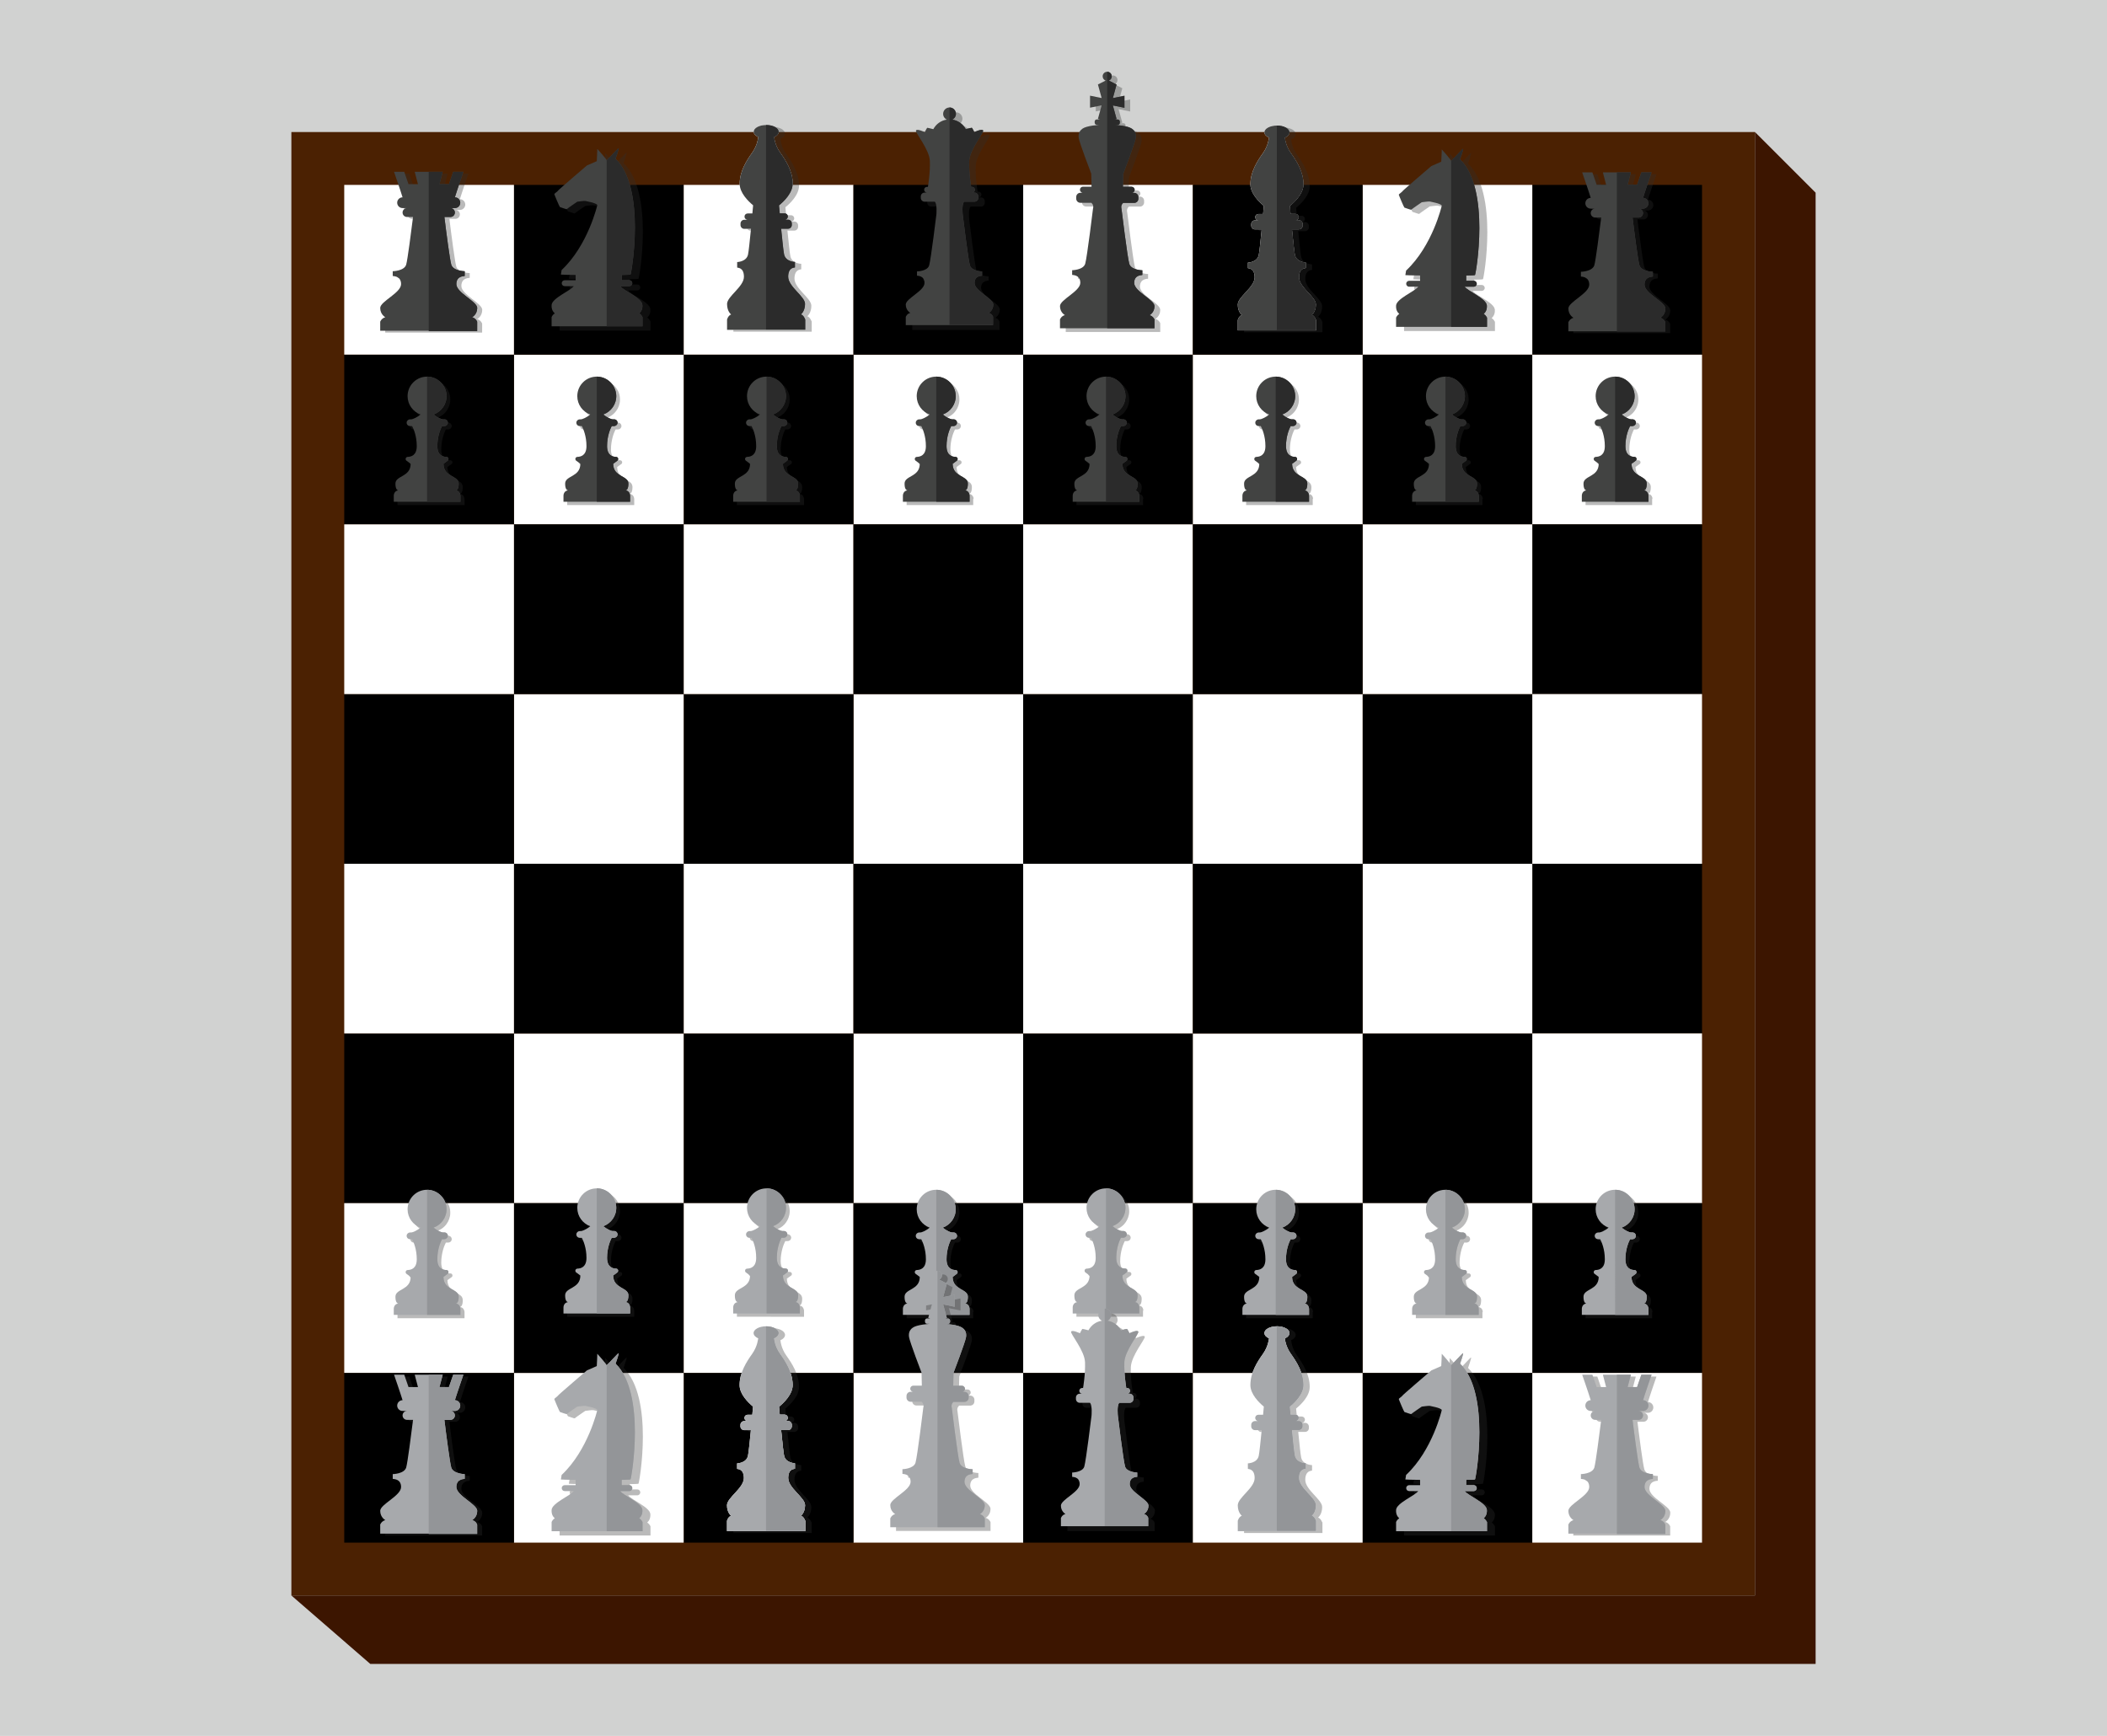 <?xml version="1.0" encoding="utf-8"?>
<!-- Generator: Adobe Illustrator 18.0.0, SVG Export Plug-In . SVG Version: 6.00 Build 0)  -->
<!DOCTYPE svg PUBLIC "-//W3C//DTD SVG 1.1//EN" "http://www.w3.org/Graphics/SVG/1.1/DTD/svg11.dtd">
<svg version="1.1" xmlns="http://www.w3.org/2000/svg" xmlns:xlink="http://www.w3.org/1999/xlink" x="0px" y="0px" width="2272px"
	 height="1872px" viewBox="0 0 2272 1872" enable-background="new 0 0 2272 1872" xml:space="preserve">
<g id="Layer_2">
</g>
<g id="Layer_1">
	<g>
		<rect x="0" fill="#D1D2D1" width="2272" height="1872"/>
		<g>
			<g>
				<rect x="314.2" y="142.4" fill="#4B2102" width="1578.2" height="1578.2"/>
				<g>
					<rect x="1469.3" y="382.5" width="183" height="183"/>
					<rect x="920.3" y="382.5" fill="#FFFFFF" width="183" height="183"/>
					<rect x="1103.3" y="382.5" width="183" height="183"/>
					<rect x="1286.3" y="382.5" fill="#FFFFFF" width="183" height="183"/>
					<rect x="737.3" y="382.5" width="183" height="183"/>
					<rect x="554.2" y="382.5" fill="#FFFFFF" width="183" height="183"/>
					<rect x="1652.3" y="199.4" width="183" height="183"/>
					<rect x="1652.3" y="382.5" fill="#FFFFFF" width="183" height="183"/>
					<rect x="554.2" y="199.4" width="183" height="183"/>
					<rect x="371.2" y="382.5" width="183" height="183"/>
					<rect x="371.2" y="199.4" fill="#FFFFFF" width="183" height="183"/>
					<rect x="1103.3" y="199.4" fill="#FFFFFF" width="183" height="183"/>
					<rect x="737.3" y="199.4" fill="#FFFFFF" width="183" height="183"/>
					<rect x="1469.3" y="199.4" fill="#FFFFFF" width="183" height="183"/>
					<rect x="1286.3" y="199.4" width="183" height="183"/>
					<rect x="920.3" y="199.4" width="183" height="183"/>
					<rect x="1469.3" y="748.5" width="183" height="183"/>
					<rect x="920.3" y="748.5" fill="#FFFFFF" width="183" height="183"/>
					<rect x="1103.3" y="748.5" width="183" height="183"/>
					<rect x="1286.3" y="748.5" fill="#FFFFFF" width="183" height="183"/>
					<rect x="737.3" y="748.5" width="183" height="183"/>
					<rect x="554.2" y="748.5" fill="#FFFFFF" width="183" height="183"/>
					<rect x="1652.3" y="565.5" width="183" height="183"/>
					<rect x="1652.3" y="748.5" fill="#FFFFFF" width="183" height="183"/>
					<rect x="554.2" y="565.5" width="183" height="183"/>
					<rect x="371.2" y="748.5" width="183" height="183"/>
					<rect x="371.2" y="565.5" fill="#FFFFFF" width="183" height="183"/>
					<rect x="1103.3" y="565.5" fill="#FFFFFF" width="183" height="183"/>
					<rect x="737.3" y="565.5" fill="#FFFFFF" width="183" height="183"/>
					<rect x="1469.3" y="565.5" fill="#FFFFFF" width="183" height="183"/>
					<rect x="1286.3" y="565.5" width="183" height="183"/>
					<rect x="920.3" y="565.5" width="183" height="183"/>
					<rect x="1469.3" y="1114.5" width="183" height="183"/>
					<rect x="920.3" y="1114.5" fill="#FFFFFF" width="183" height="183"/>
					<rect x="1103.3" y="1114.5" width="183" height="183"/>
					<rect x="1286.3" y="1114.5" fill="#FFFFFF" width="183" height="183"/>
					<rect x="737.3" y="1114.5" width="183" height="183"/>
					<rect x="554.2" y="1114.5" fill="#FFFFFF" width="183" height="183"/>
					<rect x="1652.3" y="931.5" width="183" height="183"/>
					<rect x="1652.3" y="1114.5" fill="#FFFFFF" width="183" height="183"/>
					<rect x="554.2" y="931.5" width="183" height="183"/>
					<rect x="371.2" y="1114.5" width="183" height="183"/>
					<rect x="371.2" y="931.5" fill="#FFFFFF" width="183" height="183"/>
					<rect x="1103.3" y="931.5" fill="#FFFFFF" width="183" height="183"/>
					<rect x="737.3" y="931.5" fill="#FFFFFF" width="183" height="183"/>
					<rect x="1469.3" y="931.5" fill="#FFFFFF" width="183" height="183"/>
					<rect x="1286.3" y="931.5" width="183" height="183"/>
					<rect x="920.3" y="931.5" width="183" height="183"/>
					<rect x="1469.3" y="1480.6" width="183" height="183"/>
					<rect x="920.3" y="1480.6" fill="#FFFFFF" width="183" height="183"/>
					<rect x="1103.3" y="1480.6" width="183" height="183"/>
					<rect x="1286.3" y="1480.6" fill="#FFFFFF" width="183" height="183"/>
					<rect x="737.3" y="1480.6" width="183" height="183"/>
					<rect x="554.2" y="1480.6" fill="#FFFFFF" width="183" height="183"/>
					<rect x="1652.3" y="1297.5" width="183" height="183"/>
					<rect x="1652.3" y="1480.6" fill="#FFFFFF" width="183" height="183"/>
					<rect x="554.2" y="1297.5" width="183" height="183"/>
					<rect x="371.2" y="1480.6" width="183" height="183"/>
					<rect x="371.2" y="1297.5" fill="#FFFFFF" width="183" height="183"/>
					<rect x="1103.3" y="1297.5" fill="#FFFFFF" width="183" height="183"/>
					<rect x="737.3" y="1297.5" fill="#FFFFFF" width="183" height="183"/>
					<rect x="1469.3" y="1297.5" fill="#FFFFFF" width="183" height="183"/>
					<rect x="1286.3" y="1297.5" width="183" height="183"/>
					<rect x="920.3" y="1297.5" width="183" height="183"/>
				</g>
				<polygon fill="#3C1500" points="1892.4,142.4 1892.4,1720.6 314.2,1720.6 399.3,1794.4 1957.8,1794.4 1957.8,1720.6 
					1957.8,207.8 				"/>
			</g>
			<g>
				<g>
					<path opacity="0.33" fill="#30302F" d="M499.9,1411.8c-0.7-1.1-1.8-2-3.8-2.3c0.1,0,0.2,0,0.2-0.1s0.2,0,0.2-0.1
						c0.2-0.1,0.3-0.2,0.5-0.3s0.3-0.3,0.5-0.5s0.3-0.4,0.5-0.7c0.6-1.1,1-2.9,1-5.8c0-1.1-0.3-2-0.7-2.9s-1.1-1.5-1.9-2.2
						c-0.3-0.3-0.7-0.5-1.1-0.8c-0.6-0.4-1.3-0.9-2-1.3c-0.2-0.1-0.5-0.3-0.7-0.4c-2.6-1.5-5.4-3-7.4-5.6c-1.6-2-2.7-4.6-2.7-8.3
						c0.4-0.2,2.5-1.7,3.9-2.8c0.2-0.2,0.4-0.3,0.6-0.4c0.6-0.4,0.9-1.1,0.9-1.8l0,0c0-1.1-0.8-2-1.8-2.2c-0.1,0-0.3,0-0.5,0
						c-1.5,0-3.6-0.3-5.4-1.4c-0.3-0.2-0.5-0.3-0.8-0.6c-0.4-0.3-0.7-0.7-1.1-1.1c-0.2-0.3-0.5-0.6-0.7-1c-1.1-1.7-1.8-4.1-1.8-7.5
						c0-5.4,0.9-10,1.9-13.7c0.3-0.9,0.5-1.8,0.8-2.6c0.2-0.6,0.4-1.1,0.6-1.6c0.6-1.6,1.3-2.9,1.7-3.8h2.5c1,0,1.9-0.4,2.5-0.9
						c0.2-0.1,0.3-0.3,0.5-0.5c0.4-0.5,0.7-1.2,0.8-1.9c0-0.3,0-0.5,0-0.8c-0.2-1.8-1.8-3.3-3.7-3.3h0h-1.8c-0.3,0-0.8-0.1-1.5-0.3
						c-0.3-0.1-0.7-0.2-1.1-0.4c-0.2-0.1-0.4-0.2-0.6-0.3c-0.4-0.2-0.9-0.4-1.4-0.7c-1.7-0.9-3.6-2-5.4-3.5c3.2-1.1,6-3,8.2-5.3
						c2.6-2.8,4.5-6.3,5.3-10.2c0.1-0.6,0.2-1.1,0.3-1.7c0.1-1.1,0.2-2.3,0.1-3.5c-0.1-2.7-0.7-5.3-1.8-7.6
						c-0.5-1.2-1.2-2.3-1.9-3.3c-0.7-1.1-1.5-2-2.4-2.9c0,0-0.1-0.1-0.1-0.1c-0.8-0.8-1.6-1.4-2.5-2.1c-1.5-1.1-3.1-1.9-4.8-2.6
						c-2-0.8-4.2-1.3-6.5-1.4c-0.1,0-0.1,0-0.2,0c-0.3,0-0.6,0-0.8,0l0,0c-11.6,0-21,9.4-21,21c0,9.2,5.9,16.9,14,19.8
						c-4.1,3.4-8.8,5.2-9.9,5.2h-1.3c-1.9,0-3.6,1.4-3.8,3.3c-0.2,2.2,1.5,4,3.7,4h2.2c1.6,3,5,10.8,5,21.6
						c0,10.1-6.2,11.5-9.7,11.6c-1.3,0-2.3,1-2.3,2.3l0,0c0,0.7,0.3,1.4,0.9,1.8c1.4,1.1,4,3,4.5,3.3c0,14.5-16.4,12.6-16.4,21.4
						c0,5.8,1.8,7.1,3,7.3c-4.9,0.7-4.8,5.8-4.8,5.8v6.5H465h35.9h0v-6.5C500.9,1415.2,500.9,1413.4,499.9,1411.8z"/>
					<g>
						<path fill="#A7A9AC" d="M491.6,1405.7c1.2-0.2,3-1.5,3-7.3c0-8.8-16.4-6.9-16.4-21.4c0.5-0.2,3.1-2.2,4.5-3.3
							c0.6-0.4,0.9-1.1,0.9-1.8l0,0c0-1.3-1-2.3-2.3-2.3c-3.5,0-9.7-1.4-9.7-11.6c0-10.8,3.4-18.5,5-21.6h2.5c1.9,0,3.6-1.4,3.8-3.3
							c0.2-2.2-1.5-4-3.7-4h-1.8c-1.2,0-5.8-1.8-9.9-5.2c8.4-3,14.4-11.2,14-20.7c-0.5-10.8-9.2-19.6-20-20.1
							c-12.1-0.6-22,9.1-22,21c0,9.2,5.9,16.9,14,19.8c-4.1,3.4-8.8,5.2-9.9,5.2h-1.3c-1.9,0-3.6,1.4-3.8,3.3c-0.2,2.2,1.5,4,3.7,4
							h2.2c1.6,3,5,10.8,5,21.6c0,10.1-6.2,11.5-9.7,11.6c-1.3,0-2.3,1-2.3,2.3l0,0c0,0.7,0.3,1.4,0.9,1.8c1.4,1.1,4,3,4.5,3.3
							c0,14.5-16.4,12.6-16.4,21.4c0,5.8,1.8,7.1,3,7.3c-4.9,0.7-4.8,5.8-4.8,5.8v6.5h71.9v-6.5
							C496.4,1411.5,496.5,1406.4,491.6,1405.7z"/>
						<path fill="#939598" d="M496.4,1411.5c0,0,0-5.1-4.8-5.8c1.2-0.2,3-1.5,3-7.3c0-8.8-16.4-6.9-16.4-21.4
							c0.5-0.2,3.1-2.2,4.5-3.3c0.6-0.4,0.9-1.1,0.9-1.8c0-1.3-1-2.3-2.3-2.3c-3.5,0-9.7-1.4-9.7-11.6c0-10.8,3.4-18.5,5-21.6h2.5
							c1.9,0,3.6-1.4,3.8-3.3c0.2-2.2-1.5-4-3.7-4h-1.8c-1.2,0-5.8-1.8-9.9-5.2c8.4-3,14.4-11.2,14-20.7c-0.5-10.8-9.2-19.6-20-20.1
							c-0.3,0-0.7,0-1,0V1418h35.9V1411.5z"/>
					</g>
				</g>
				<g>
					<path opacity="0.33" fill="#30302F" d="M682.9,1410.2c-0.7-1.1-1.8-2-3.8-2.3c0.1,0,0.2,0,0.2-0.1s0.2,0,0.2-0.1
						c0.2-0.1,0.3-0.2,0.5-0.3s0.3-0.3,0.5-0.5s0.3-0.4,0.5-0.7c0.6-1.1,1-2.9,1-5.8c0-1.1-0.3-2-0.7-2.9s-1.1-1.5-1.9-2.2
						c-0.3-0.3-0.7-0.5-1.1-0.8c-0.6-0.4-1.3-0.9-2-1.3c-0.2-0.1-0.5-0.3-0.7-0.4c-2.6-1.5-5.4-3-7.4-5.6c-1.6-2-2.7-4.6-2.7-8.3
						c0.4-0.2,2.5-1.7,3.9-2.8c0.2-0.2,0.4-0.3,0.6-0.4c0.6-0.4,0.9-1.1,0.9-1.8l0,0c0-1.1-0.8-2-1.8-2.2c-0.1,0-0.3,0-0.5,0
						c-1.5,0-3.6-0.3-5.4-1.4c-0.3-0.2-0.5-0.3-0.8-0.6c-0.4-0.3-0.7-0.7-1.1-1.1c-0.2-0.3-0.5-0.6-0.7-1c-1.1-1.7-1.8-4.1-1.8-7.5
						c0-5.4,0.9-10,1.9-13.7c0.3-0.9,0.5-1.8,0.8-2.6c0.2-0.6,0.4-1.1,0.6-1.6c0.6-1.6,1.3-2.9,1.7-3.8h2.5c1,0,1.9-0.4,2.5-0.9
						c0.2-0.1,0.3-0.3,0.5-0.5c0.4-0.5,0.7-1.2,0.8-1.9c0-0.3,0-0.5,0-0.8c-0.2-1.8-1.8-3.3-3.7-3.3h0h-1.8c-0.3,0-0.8-0.1-1.5-0.3
						c-0.3-0.1-0.7-0.2-1.1-0.4c-0.2-0.1-0.4-0.2-0.6-0.3c-0.4-0.2-0.9-0.4-1.4-0.7c-1.7-0.9-3.6-2-5.4-3.5c3.2-1.1,6-3,8.2-5.3
						c2.6-2.8,4.5-6.3,5.3-10.2c0.1-0.6,0.2-1.1,0.3-1.7c0.1-1.1,0.2-2.3,0.1-3.5c-0.1-2.7-0.7-5.3-1.8-7.6
						c-0.5-1.2-1.2-2.3-1.9-3.3c-0.7-1.1-1.5-2-2.4-2.9c0,0-0.1-0.1-0.1-0.1c-0.8-0.8-1.6-1.4-2.5-2.1c-1.5-1.1-3.1-1.9-4.8-2.6
						c-2-0.8-4.2-1.3-6.5-1.4c-0.1,0-0.1,0-0.2,0c-0.3,0-0.6,0-0.8,0l0,0c-11.6,0-21,9.4-21,21c0,9.2,5.9,16.9,14,19.8
						c-4.1,3.4-8.8,5.2-9.9,5.2h-1.3c-1.9,0-3.6,1.4-3.8,3.3c-0.2,2.2,1.5,4,3.7,4h2.2c1.6,3,5,10.8,5,21.6
						c0,10.1-6.2,11.5-9.7,11.6c-1.3,0-2.3,1-2.3,2.3l0,0c0,0.7,0.3,1.4,0.9,1.8c1.4,1.1,4,3,4.5,3.3c0,14.5-16.4,12.6-16.4,21.4
						c0,5.8,1.8,7.1,3,7.3c-4.9,0.7-4.8,5.8-4.8,5.8v6.5H648h35.9h0v-6.5C683.9,1413.7,683.9,1411.8,682.9,1410.2z"/>
					<g>
						<path fill="#A7A9AC" d="M674.6,1404.2c1.2-0.2,3-1.5,3-7.3c0-8.8-16.4-6.9-16.4-21.4c0.5-0.2,3.1-2.2,4.5-3.3
							c0.6-0.4,0.9-1.1,0.9-1.8l0,0c0-1.3-1-2.3-2.3-2.3c-3.5,0-9.7-1.4-9.7-11.6c0-10.8,3.4-18.5,5-21.6h2.5c1.9,0,3.6-1.4,3.8-3.3
							c0.2-2.2-1.5-4-3.7-4h-1.8c-1.2,0-5.8-1.8-9.9-5.2c8.4-3,14.4-11.2,14-20.7c-0.5-10.8-9.2-19.6-20-20.1
							c-12.1-0.6-22,9.1-22,21c0,9.2,5.9,16.9,14,19.8c-4.1,3.4-8.8,5.2-9.9,5.2h-1.3c-1.9,0-3.6,1.4-3.8,3.3c-0.2,2.2,1.5,4,3.7,4
							h2.2c1.6,3,5,10.8,5,21.6c0,10.1-6.2,11.5-9.7,11.6c-1.3,0-2.3,1-2.3,2.3l0,0c0,0.7,0.3,1.4,0.9,1.8c1.4,1.1,4,3,4.5,3.3
							c0,14.5-16.4,12.6-16.4,21.4c0,5.8,1.8,7.1,3,7.3c-4.9,0.7-4.8,5.8-4.8,5.8v6.5h71.9v-6.5
							C679.4,1409.9,679.5,1404.8,674.6,1404.2z"/>
						<path fill="#939598" d="M679.4,1409.9c0,0,0-5.1-4.8-5.8c1.2-0.2,3-1.5,3-7.3c0-8.8-16.4-6.9-16.4-21.4
							c0.5-0.2,3.1-2.2,4.5-3.3c0.6-0.4,0.9-1.1,0.9-1.8c0-1.3-1-2.3-2.3-2.3c-3.5,0-9.7-1.4-9.7-11.6c0-10.8,3.4-18.5,5-21.6h2.5
							c1.9,0,3.6-1.4,3.8-3.3c0.2-2.2-1.5-4-3.7-4h-1.8c-1.2,0-5.8-1.8-9.9-5.2c8.4-3,14.4-11.2,14-20.7c-0.5-10.8-9.2-19.6-20-20.1
							c-0.3,0-0.7,0-1,0v134.9h35.9V1409.9z"/>
					</g>
				</g>
				<g>
					<path opacity="0.33" fill="#30302F" d="M865.9,1410.2c-0.7-1.1-1.8-2-3.8-2.3c0.1,0,0.2,0,0.2-0.1s0.2,0,0.2-0.1
						c0.2-0.1,0.3-0.2,0.5-0.3s0.3-0.3,0.5-0.5s0.3-0.4,0.5-0.7c0.6-1.1,1-2.9,1-5.8c0-1.1-0.3-2-0.7-2.9s-1.1-1.5-1.9-2.2
						c-0.3-0.3-0.7-0.5-1.1-0.8c-0.6-0.4-1.3-0.9-2-1.3c-0.2-0.1-0.5-0.3-0.7-0.4c-2.6-1.5-5.4-3-7.4-5.6c-1.6-2-2.7-4.6-2.7-8.3
						c0.4-0.2,2.5-1.7,3.9-2.8c0.2-0.2,0.4-0.3,0.6-0.4c0.6-0.4,0.9-1.1,0.9-1.8l0,0c0-1.1-0.8-2-1.8-2.2c-0.1,0-0.3,0-0.5,0
						c-1.5,0-3.6-0.3-5.4-1.4c-0.3-0.2-0.5-0.3-0.8-0.6c-0.4-0.3-0.7-0.7-1.1-1.1c-0.2-0.3-0.5-0.6-0.7-1c-1.1-1.7-1.8-4.1-1.8-7.5
						c0-5.4,0.9-10,1.9-13.7c0.3-0.9,0.5-1.8,0.8-2.6c0.2-0.6,0.4-1.1,0.6-1.6c0.6-1.6,1.3-2.9,1.7-3.8h2.5c1,0,1.9-0.4,2.5-0.9
						c0.2-0.1,0.3-0.3,0.5-0.5c0.4-0.5,0.7-1.2,0.8-1.9c0-0.3,0-0.5,0-0.8c-0.2-1.8-1.8-3.3-3.7-3.3h0h-1.8c-0.3,0-0.8-0.1-1.5-0.3
						c-0.3-0.1-0.7-0.2-1.1-0.4c-0.2-0.1-0.4-0.2-0.6-0.3c-0.4-0.2-0.9-0.4-1.4-0.7c-1.7-0.9-3.6-2-5.4-3.5c3.2-1.1,6-3,8.2-5.3
						c2.6-2.8,4.5-6.3,5.3-10.2c0.1-0.6,0.2-1.1,0.3-1.7c0.1-1.1,0.2-2.3,0.1-3.5c-0.1-2.7-0.7-5.3-1.8-7.6
						c-0.5-1.2-1.2-2.3-1.9-3.3c-0.7-1.1-1.5-2-2.4-2.9c0,0-0.1-0.1-0.1-0.1c-0.8-0.8-1.6-1.4-2.5-2.1c-1.5-1.1-3.1-1.9-4.8-2.6
						c-2-0.8-4.2-1.3-6.5-1.4c-0.1,0-0.1,0-0.2,0c-0.3,0-0.6,0-0.8,0l0,0c-11.6,0-21,9.4-21,21c0,9.2,5.9,16.9,14,19.8
						c-4.1,3.4-8.8,5.2-9.9,5.2h-1.3c-1.9,0-3.6,1.4-3.8,3.3c-0.2,2.2,1.5,4,3.7,4h2.2c1.6,3,5,10.8,5,21.6
						c0,10.1-6.2,11.5-9.7,11.6c-1.3,0-2.3,1-2.3,2.3l0,0c0,0.7,0.3,1.4,0.9,1.8c1.4,1.1,4,3,4.5,3.3c0,14.5-16.4,12.6-16.4,21.4
						c0,5.8,1.8,7.1,3,7.3c-4.9,0.7-4.8,5.8-4.8,5.8v6.5H831H867h0v-6.5C867,1413.7,867,1411.8,865.9,1410.2z"/>
					<g>
						<path fill="#A7A9AC" d="M857.6,1404.2c1.2-0.2,3-1.5,3-7.3c0-8.8-16.4-6.9-16.4-21.4c0.5-0.2,3.1-2.2,4.5-3.3
							c0.6-0.4,0.9-1.1,0.9-1.8l0,0c0-1.3-1-2.3-2.3-2.3c-3.5,0-9.7-1.4-9.7-11.6c0-10.8,3.4-18.5,5-21.6h2.5c1.9,0,3.6-1.4,3.8-3.3
							c0.2-2.2-1.5-4-3.7-4h-1.8c-1.2,0-5.8-1.8-9.9-5.2c8.4-3,14.4-11.2,14-20.7c-0.5-10.8-9.2-19.6-20-20.1
							c-12.1-0.6-22,9.1-22,21c0,9.2,5.9,16.9,14,19.8c-4.1,3.4-8.8,5.2-9.9,5.2h-1.3c-1.9,0-3.6,1.4-3.8,3.3c-0.2,2.2,1.5,4,3.7,4
							h2.2c1.6,3,5,10.8,5,21.6c0,10.1-6.2,11.5-9.7,11.6c-1.3,0-2.3,1-2.3,2.3l0,0c0,0.7,0.3,1.4,0.9,1.8c1.4,1.1,4,3,4.5,3.3
							c0,14.5-16.4,12.6-16.4,21.4c0,5.8,1.8,7.1,3,7.3c-4.9,0.7-4.8,5.8-4.8,5.8v6.5h71.9v-6.5
							C862.5,1409.9,862.5,1404.8,857.6,1404.2z"/>
						<path fill="#939598" d="M862.5,1409.9c0,0,0-5.1-4.8-5.8c1.2-0.2,3-1.5,3-7.3c0-8.8-16.4-6.9-16.4-21.4
							c0.5-0.2,3.1-2.2,4.5-3.3c0.6-0.4,0.9-1.1,0.9-1.8c0-1.3-1-2.3-2.3-2.3c-3.5,0-9.7-1.4-9.7-11.6c0-10.8,3.4-18.5,5-21.6h2.5
							c1.9,0,3.6-1.4,3.8-3.3c0.2-2.2-1.5-4-3.7-4h-1.8c-1.2,0-5.8-1.8-9.9-5.2c8.4-3,14.4-11.2,14-20.7c-0.5-10.8-9.2-19.6-20-20.1
							c-0.3,0-0.7,0-1,0v134.9h35.9V1409.9z"/>
					</g>
				</g>
				<g>
					<path opacity="0.33" fill="#30302F" d="M1048.9,1411.8c-0.7-1.1-1.8-2-3.8-2.3c0.1,0,0.2,0,0.2-0.1c0.1,0,0.2,0,0.2-0.1
						c0.2-0.1,0.3-0.2,0.5-0.3s0.3-0.3,0.5-0.5s0.3-0.4,0.5-0.7c0.6-1.1,1-2.9,1-5.8c0-1.1-0.3-2-0.7-2.9c-0.4-0.8-1.1-1.5-1.9-2.2
						c-0.3-0.3-0.7-0.5-1.1-0.8c-0.6-0.4-1.3-0.9-2-1.3c-0.2-0.1-0.5-0.3-0.7-0.4c-2.6-1.5-5.4-3-7.4-5.6c-1.6-2-2.7-4.6-2.7-8.3
						c0.4-0.2,2.5-1.7,3.9-2.8c0.2-0.2,0.4-0.3,0.6-0.4c0.6-0.4,0.9-1.1,0.9-1.8l0,0c0-1.1-0.8-2-1.8-2.2c-0.1,0-0.3,0-0.5,0
						c-1.5,0-3.6-0.3-5.4-1.4c-0.3-0.2-0.5-0.3-0.8-0.6c-0.4-0.3-0.7-0.7-1.1-1.1c-0.2-0.3-0.5-0.6-0.7-1c-1.1-1.7-1.8-4.1-1.8-7.5
						c0-5.4,0.9-10,1.9-13.7c0.3-0.9,0.5-1.8,0.8-2.6c0.2-0.6,0.4-1.1,0.6-1.6c0.6-1.6,1.3-2.9,1.7-3.8h2.5c1,0,1.9-0.4,2.5-0.9
						c0.2-0.1,0.3-0.3,0.5-0.5c0.4-0.5,0.7-1.2,0.8-1.9c0-0.3,0-0.5,0-0.8c-0.2-1.8-1.8-3.3-3.7-3.3h0h-1.8c-0.3,0-0.8-0.1-1.5-0.3
						c-0.3-0.1-0.7-0.2-1.1-0.4c-0.2-0.1-0.4-0.2-0.6-0.3c-0.4-0.2-0.9-0.4-1.4-0.7c-1.7-0.9-3.6-2-5.4-3.5c3.2-1.1,6-3,8.2-5.3
						c2.6-2.8,4.5-6.3,5.3-10.2c0.1-0.6,0.2-1.1,0.3-1.7c0.1-1.1,0.2-2.3,0.1-3.5c-0.1-2.7-0.7-5.3-1.8-7.6
						c-0.5-1.2-1.2-2.3-1.9-3.3c-0.7-1.1-1.5-2-2.4-2.9c0,0-0.1-0.1-0.1-0.1c-0.8-0.8-1.6-1.4-2.5-2.1c-1.5-1.1-3.1-1.9-4.8-2.6
						c-2-0.8-4.2-1.3-6.5-1.4c-0.1,0-0.1,0-0.2,0c-0.3,0-0.6,0-0.8,0l0,0c-11.6,0-21,9.4-21,21c0,9.2,5.9,16.9,14,19.8
						c-4.1,3.4-8.8,5.2-9.9,5.2h-1.3c-1.9,0-3.6,1.4-3.8,3.3c-0.2,2.2,1.5,4,3.7,4h2.2c1.6,3,5,10.8,5,21.6
						c0,10.1-6.2,11.5-9.7,11.6c-1.3,0-2.3,1-2.3,2.3l0,0c0,0.7,0.3,1.4,0.9,1.8c1.4,1.1,4,3,4.5,3.3c0,14.5-16.4,12.6-16.4,21.4
						c0,5.8,1.8,7.1,3,7.3c-4.9,0.7-4.8,5.8-4.8,5.8v6.5h35.9h35.9l0,0v-6.5C1050,1415.2,1050,1413.4,1048.9,1411.8z"/>
					<g>
						<path fill="#A7A9AC" d="M1040.6,1405.7c1.2-0.2,3-1.5,3-7.3c0-8.8-16.4-6.9-16.4-21.4c0.5-0.2,3.1-2.2,4.5-3.3
							c0.6-0.4,0.9-1.1,0.9-1.8l0,0c0-1.3-1-2.3-2.3-2.3c-3.5,0-9.7-1.4-9.7-11.6c0-10.8,3.4-18.5,5-21.6h2.5c1.9,0,3.6-1.4,3.8-3.3
							c0.2-2.2-1.5-4-3.7-4h-1.8c-1.2,0-5.8-1.8-9.9-5.2c8.4-3,14.4-11.2,14-20.7c-0.5-10.8-9.2-19.6-20-20.1
							c-12.1-0.6-22,9.1-22,21c0,9.2,5.9,16.9,14,19.8c-4.1,3.4-8.8,5.2-9.9,5.2h-1.3c-1.9,0-3.6,1.4-3.8,3.3c-0.2,2.2,1.5,4,3.7,4
							h2.2c1.6,3,5,10.8,5,21.6c0,10.1-6.2,11.5-9.7,11.6c-1.3,0-2.3,1-2.3,2.3l0,0c0,0.7,0.3,1.4,0.9,1.8c1.4,1.1,4,3,4.5,3.3
							c0,14.5-16.4,12.6-16.4,21.4c0,5.8,1.8,7.1,3,7.3c-4.9,0.7-4.8,5.8-4.8,5.8v6.5h71.9v-6.5
							C1045.5,1411.5,1045.5,1406.4,1040.6,1405.7z"/>
						<path fill="#939598" d="M1045.5,1411.5c0,0,0-5.1-4.8-5.8c1.2-0.2,3-1.5,3-7.3c0-8.8-16.4-6.9-16.4-21.4
							c0.5-0.2,3.1-2.2,4.5-3.3c0.6-0.4,0.9-1.1,0.9-1.8c0-1.3-1-2.3-2.3-2.3c-3.5,0-9.7-1.4-9.7-11.6c0-10.8,3.4-18.5,5-21.6h2.5
							c1.9,0,3.6-1.4,3.8-3.3c0.2-2.2-1.5-4-3.7-4h-1.8c-1.2,0-5.8-1.8-9.9-5.2c8.4-3,14.4-11.2,14-20.7c-0.5-10.8-9.2-19.6-20-20.1
							c-0.3,0-0.7,0-1,0V1418h35.9V1411.5z"/>
					</g>
				</g>
				<g>
					<path opacity="0.33" fill="#30302F" d="M1232,1410.2c-0.7-1.1-1.8-2-3.8-2.3c0.1,0,0.2,0,0.2-0.1c0.1,0,0.2,0,0.2-0.1
						c0.2-0.1,0.3-0.2,0.5-0.3s0.3-0.3,0.5-0.5s0.3-0.4,0.5-0.7c0.6-1.1,1-2.9,1-5.8c0-1.1-0.3-2-0.7-2.9c-0.4-0.8-1.1-1.5-1.9-2.2
						c-0.3-0.3-0.7-0.5-1.1-0.8c-0.6-0.4-1.3-0.9-2-1.3c-0.2-0.1-0.5-0.3-0.7-0.4c-2.6-1.5-5.4-3-7.4-5.6c-1.6-2-2.7-4.6-2.7-8.3
						c0.4-0.2,2.5-1.7,3.9-2.8c0.2-0.2,0.4-0.3,0.6-0.4c0.6-0.4,0.9-1.1,0.9-1.8l0,0c0-1.1-0.8-2-1.8-2.2c-0.1,0-0.3,0-0.5,0
						c-1.5,0-3.6-0.3-5.4-1.4c-0.3-0.2-0.5-0.3-0.8-0.6c-0.4-0.3-0.7-0.7-1.1-1.1c-0.2-0.3-0.5-0.6-0.7-1c-1.1-1.7-1.8-4.1-1.8-7.5
						c0-5.4,0.9-10,1.9-13.7c0.3-0.9,0.5-1.8,0.8-2.6c0.2-0.6,0.4-1.1,0.6-1.6c0.6-1.6,1.3-2.9,1.7-3.8h2.5c1,0,1.9-0.4,2.5-0.9
						c0.2-0.1,0.3-0.3,0.5-0.5c0.4-0.5,0.7-1.2,0.8-1.9c0-0.3,0-0.5,0-0.8c-0.2-1.8-1.8-3.3-3.7-3.3l0,0h-1.8
						c-0.3,0-0.8-0.1-1.5-0.3c-0.3-0.1-0.7-0.2-1.1-0.4c-0.2-0.1-0.4-0.2-0.6-0.3c-0.4-0.2-0.9-0.4-1.4-0.7c-1.7-0.9-3.6-2-5.4-3.5
						c3.2-1.1,6-3,8.2-5.3c2.6-2.8,4.5-6.3,5.3-10.2c0.1-0.6,0.2-1.1,0.3-1.7c0.1-1.1,0.2-2.3,0.1-3.5c-0.1-2.7-0.7-5.3-1.8-7.6
						c-0.5-1.2-1.2-2.3-1.9-3.3c-0.7-1.1-1.5-2-2.4-2.9c0,0-0.1-0.1-0.1-0.1c-0.8-0.8-1.6-1.4-2.5-2.1c-1.5-1.1-3.1-1.9-4.8-2.6
						c-2-0.8-4.2-1.3-6.5-1.4c-0.1,0-0.1,0-0.2,0c-0.3,0-0.6,0-0.8,0l0,0c-11.6,0-21,9.4-21,21c0,9.2,5.9,16.9,14,19.8
						c-4.1,3.4-8.8,5.2-9.9,5.2h-1.3c-1.9,0-3.6,1.4-3.8,3.3c-0.2,2.2,1.5,4,3.7,4h2.2c1.6,3,5,10.8,5,21.6
						c0,10.1-6.2,11.5-9.7,11.6c-1.3,0-2.3,1-2.3,2.3l0,0c0,0.7,0.3,1.4,0.9,1.8c1.4,1.1,4,3,4.5,3.3c0,14.5-16.4,12.6-16.4,21.4
						c0,5.8,1.8,7.1,3,7.3c-4.9,0.7-4.8,5.8-4.8,5.8v6.5h35.9h35.9h0v-6.5C1233,1413.7,1233,1411.8,1232,1410.2z"/>
					<g>
						<path fill="#A7A9AC" d="M1223.7,1404.2c1.2-0.2,3-1.5,3-7.3c0-8.8-16.4-6.9-16.4-21.4c0.5-0.2,3.1-2.2,4.5-3.3
							c0.6-0.4,0.9-1.1,0.9-1.8l0,0c0-1.3-1-2.3-2.3-2.3c-3.5,0-9.7-1.4-9.7-11.6c0-10.8,3.4-18.5,5-21.6h2.5c1.9,0,3.6-1.4,3.8-3.3
							c0.2-2.2-1.5-4-3.7-4h-1.8c-1.2,0-5.8-1.8-9.9-5.2c8.4-3,14.4-11.2,14-20.7c-0.5-10.8-9.2-19.6-20-20.1
							c-12.1-0.6-22,9.1-22,21c0,9.2,5.9,16.9,14,19.8c-4.1,3.4-8.8,5.2-9.9,5.2h-1.3c-1.9,0-3.6,1.4-3.8,3.3c-0.2,2.2,1.5,4,3.7,4
							h2.2c1.6,3,5,10.8,5,21.6c0,10.1-6.2,11.5-9.7,11.6c-1.3,0-2.3,1-2.3,2.3l0,0c0,0.7,0.3,1.4,0.9,1.8c1.4,1.1,4,3,4.5,3.3
							c0,14.5-16.4,12.6-16.4,21.4c0,5.8,1.8,7.1,3,7.3c-4.9,0.7-4.8,5.8-4.8,5.8v6.5h71.9v-6.5
							C1228.5,1409.9,1228.5,1404.8,1223.7,1404.2z"/>
						<path fill="#939598" d="M1228.5,1409.9c0,0,0-5.1-4.8-5.8c1.2-0.2,3-1.5,3-7.3c0-8.8-16.4-6.9-16.4-21.4
							c0.5-0.2,3.1-2.2,4.5-3.3c0.6-0.4,0.9-1.1,0.9-1.8c0-1.3-1-2.3-2.3-2.3c-3.5,0-9.7-1.4-9.7-11.6c0-10.8,3.4-18.5,5-21.6h2.5
							c1.9,0,3.6-1.4,3.8-3.3c0.2-2.2-1.5-4-3.7-4h-1.8c-1.2,0-5.8-1.8-9.9-5.2c8.4-3,14.4-11.2,14-20.7c-0.5-10.8-9.2-19.6-20-20.1
							c-0.3,0-0.7,0-1,0v134.9h35.9V1409.9z"/>
					</g>
				</g>
				<g>
					<path opacity="0.33" fill="#30302F" d="M1415,1411.8c-0.7-1.1-1.8-2-3.8-2.3c0.1,0,0.2,0,0.2-0.1c0.1,0,0.2,0,0.2-0.1
						c0.2-0.1,0.3-0.2,0.5-0.3s0.3-0.3,0.5-0.5s0.3-0.4,0.5-0.7c0.6-1.1,1-2.9,1-5.8c0-1.1-0.3-2-0.7-2.9c-0.4-0.8-1.1-1.5-1.9-2.2
						c-0.3-0.3-0.7-0.5-1.1-0.8c-0.6-0.4-1.3-0.9-2-1.3c-0.2-0.1-0.5-0.3-0.7-0.4c-2.6-1.5-5.4-3-7.4-5.6c-1.6-2-2.7-4.6-2.7-8.3
						c0.4-0.2,2.5-1.7,3.9-2.8c0.2-0.2,0.4-0.3,0.6-0.4c0.6-0.4,0.9-1.1,0.9-1.8l0,0c0-1.1-0.8-2-1.8-2.2c-0.1,0-0.3,0-0.5,0
						c-1.5,0-3.6-0.3-5.4-1.4c-0.3-0.2-0.5-0.3-0.8-0.6c-0.4-0.3-0.7-0.7-1.1-1.1c-0.2-0.3-0.5-0.6-0.7-1c-1.1-1.7-1.8-4.1-1.8-7.5
						c0-5.4,0.9-10,1.9-13.7c0.3-0.9,0.5-1.8,0.8-2.6c0.2-0.6,0.4-1.1,0.6-1.6c0.6-1.6,1.3-2.9,1.7-3.8h2.5c1,0,1.9-0.4,2.5-0.9
						c0.2-0.1,0.3-0.3,0.5-0.5c0.4-0.5,0.7-1.2,0.8-1.9c0-0.3,0-0.5,0-0.8c-0.2-1.8-1.8-3.3-3.7-3.3l0,0h-1.8
						c-0.3,0-0.8-0.1-1.5-0.3c-0.3-0.1-0.7-0.2-1.1-0.4c-0.2-0.1-0.4-0.2-0.6-0.3c-0.4-0.2-0.9-0.4-1.4-0.7c-1.7-0.9-3.6-2-5.4-3.5
						c3.2-1.1,6-3,8.2-5.3c2.6-2.8,4.5-6.3,5.3-10.2c0.1-0.6,0.2-1.1,0.3-1.7c0.1-1.1,0.2-2.3,0.1-3.5c-0.1-2.7-0.7-5.3-1.8-7.6
						c-0.5-1.2-1.2-2.3-1.9-3.3c-0.7-1.1-1.5-2-2.4-2.9c0,0-0.1-0.1-0.1-0.1c-0.8-0.8-1.6-1.4-2.5-2.1c-1.5-1.1-3.1-1.9-4.8-2.6
						c-2-0.8-4.2-1.3-6.5-1.4c-0.1,0-0.1,0-0.2,0c-0.3,0-0.6,0-0.8,0l0,0c-11.6,0-21,9.4-21,21c0,9.2,5.9,16.9,14,19.8
						c-4.1,3.4-8.8,5.2-9.9,5.2h-1.3c-1.9,0-3.6,1.4-3.8,3.3c-0.2,2.2,1.5,4,3.7,4h2.2c1.6,3,5,10.8,5,21.6
						c0,10.1-6.2,11.5-9.7,11.6c-1.3,0-2.3,1-2.3,2.3l0,0c0,0.7,0.3,1.4,0.9,1.8c1.4,1.1,4,3,4.5,3.3c0,14.5-16.4,12.6-16.4,21.4
						c0,5.8,1.8,7.1,3,7.3c-4.9,0.7-4.8,5.8-4.8,5.8v6.5h35.9h35.9h0v-6.5C1416,1415.2,1416,1413.4,1415,1411.8z"/>
					<g>
						<path fill="#A7A9AC" d="M1406.7,1405.7c1.2-0.2,3-1.5,3-7.3c0-8.8-16.4-6.9-16.4-21.4c0.5-0.2,3.1-2.2,4.5-3.3
							c0.6-0.4,0.9-1.1,0.9-1.8l0,0c0-1.3-1-2.3-2.3-2.3c-3.5,0-9.7-1.4-9.7-11.6c0-10.8,3.4-18.5,5-21.6h2.5c1.9,0,3.6-1.4,3.8-3.3
							c0.2-2.2-1.5-4-3.7-4h-1.8c-1.2,0-5.8-1.8-9.9-5.2c8.4-3,14.4-11.2,14-20.7c-0.5-10.8-9.2-19.6-20-20.1
							c-12.1-0.6-22,9.1-22,21c0,9.2,5.9,16.9,14,19.8c-4.1,3.4-8.8,5.2-9.9,5.2h-1.3c-1.9,0-3.6,1.4-3.8,3.3c-0.2,2.2,1.5,4,3.7,4
							h2.2c1.6,3,5,10.8,5,21.6c0,10.1-6.2,11.5-9.7,11.6c-1.3,0-2.3,1-2.3,2.3l0,0c0,0.7,0.3,1.4,0.9,1.8c1.4,1.1,4,3,4.5,3.3
							c0,14.5-16.4,12.6-16.4,21.4c0,5.8,1.8,7.1,3,7.3c-4.9,0.7-4.8,5.8-4.8,5.8v6.5h71.9v-6.5
							C1411.5,1411.5,1411.6,1406.4,1406.7,1405.7z"/>
						<path fill="#939598" d="M1411.5,1411.5c0,0,0-5.1-4.8-5.8c1.2-0.2,3-1.5,3-7.3c0-8.8-16.4-6.9-16.4-21.4
							c0.5-0.2,3.1-2.2,4.5-3.3c0.6-0.4,0.9-1.1,0.9-1.8c0-1.3-1-2.3-2.3-2.3c-3.5,0-9.7-1.4-9.7-11.6c0-10.8,3.4-18.5,5-21.6h2.5
							c1.9,0,3.6-1.4,3.8-3.3c0.2-2.2-1.5-4-3.7-4h-1.8c-1.2,0-5.8-1.8-9.9-5.2c8.4-3,14.4-11.2,14-20.7c-0.5-10.8-9.2-19.6-20-20.1
							c-0.3,0-0.7,0-1,0V1418h35.9V1411.5z"/>
					</g>
				</g>
				<g>
					<path opacity="0.33" fill="#30302F" d="M1598,1411.8c-0.7-1.1-1.8-2-3.8-2.3c0.1,0,0.2,0,0.2-0.1c0.1,0,0.2,0,0.2-0.1
						c0.2-0.1,0.3-0.2,0.5-0.3s0.3-0.3,0.5-0.5s0.3-0.4,0.5-0.7c0.6-1.1,1-2.9,1-5.8c0-1.1-0.3-2-0.7-2.9c-0.4-0.8-1.1-1.5-1.9-2.2
						c-0.3-0.3-0.7-0.5-1.1-0.8c-0.6-0.4-1.3-0.9-2-1.3c-0.2-0.1-0.5-0.3-0.7-0.4c-2.6-1.5-5.4-3-7.4-5.6c-1.6-2-2.7-4.6-2.7-8.3
						c0.4-0.2,2.5-1.7,3.9-2.8c0.2-0.2,0.4-0.3,0.6-0.4c0.6-0.4,0.9-1.1,0.9-1.8l0,0c0-1.1-0.8-2-1.8-2.2c-0.1,0-0.3,0-0.5,0
						c-1.5,0-3.6-0.3-5.4-1.4c-0.3-0.2-0.5-0.3-0.8-0.6c-0.4-0.3-0.7-0.7-1.1-1.1c-0.2-0.3-0.5-0.6-0.7-1c-1.1-1.7-1.8-4.1-1.8-7.5
						c0-5.4,0.9-10,1.9-13.7c0.3-0.9,0.5-1.8,0.8-2.6c0.2-0.6,0.4-1.1,0.6-1.6c0.6-1.6,1.3-2.9,1.7-3.8h2.5c1,0,1.9-0.4,2.5-0.9
						c0.2-0.1,0.3-0.3,0.5-0.5c0.4-0.5,0.7-1.2,0.8-1.9c0-0.3,0-0.5,0-0.8c-0.2-1.8-1.8-3.3-3.7-3.3l0,0h-1.8
						c-0.3,0-0.8-0.1-1.5-0.3c-0.3-0.1-0.7-0.2-1.1-0.4c-0.2-0.1-0.4-0.2-0.6-0.3c-0.4-0.2-0.9-0.4-1.4-0.7c-1.7-0.9-3.6-2-5.4-3.5
						c3.2-1.1,6-3,8.2-5.3c2.6-2.8,4.5-6.3,5.3-10.2c0.1-0.6,0.2-1.1,0.3-1.7c0.1-1.1,0.2-2.3,0.1-3.5c-0.1-2.7-0.7-5.3-1.8-7.6
						c-0.5-1.2-1.2-2.3-1.9-3.3c-0.7-1.1-1.5-2-2.4-2.9c0,0-0.1-0.1-0.1-0.1c-0.8-0.8-1.6-1.4-2.5-2.1c-1.5-1.1-3.1-1.9-4.8-2.6
						c-2-0.8-4.2-1.3-6.5-1.4c-0.1,0-0.1,0-0.2,0c-0.3,0-0.6,0-0.8,0l0,0c-11.6,0-21,9.4-21,21c0,9.2,5.9,16.9,14,19.8
						c-4.1,3.4-8.8,5.2-9.9,5.2h-1.3c-1.9,0-3.6,1.4-3.8,3.3c-0.2,2.2,1.5,4,3.7,4h2.2c1.6,3,5,10.8,5,21.6
						c0,10.1-6.2,11.5-9.7,11.6c-1.3,0-2.3,1-2.3,2.3l0,0c0,0.7,0.3,1.4,0.9,1.8c1.4,1.1,4,3,4.5,3.3c0,14.5-16.4,12.6-16.4,21.4
						c0,5.8,1.8,7.1,3,7.3c-4.9,0.7-4.8,5.8-4.8,5.8v6.5h35.9h35.9h0v-6.5C1599,1415.2,1599,1413.4,1598,1411.8z"/>
					<g>
						<path fill="#A7A9AC" d="M1589.7,1405.7c1.2-0.2,3-1.5,3-7.3c0-8.8-16.4-6.9-16.4-21.4c0.5-0.2,3.1-2.2,4.5-3.3
							c0.6-0.4,0.9-1.1,0.9-1.8l0,0c0-1.3-1-2.3-2.3-2.3c-3.5,0-9.7-1.4-9.7-11.6c0-10.8,3.4-18.5,5-21.6h2.5c1.9,0,3.6-1.4,3.8-3.3
							c0.2-2.2-1.5-4-3.7-4h-1.8c-1.2,0-5.8-1.8-9.9-5.2c8.4-3,14.4-11.2,14-20.7c-0.5-10.8-9.2-19.6-20-20.1
							c-12.1-0.6-22,9.1-22,21c0,9.2,5.9,16.9,14,19.8c-4.1,3.4-8.8,5.2-9.9,5.2h-1.3c-1.9,0-3.6,1.4-3.8,3.3c-0.2,2.2,1.5,4,3.7,4
							h2.2c1.6,3,5,10.8,5,21.6c0,10.1-6.2,11.5-9.7,11.6c-1.3,0-2.3,1-2.3,2.3l0,0c0,0.7,0.3,1.4,0.9,1.8c1.4,1.1,4,3,4.5,3.3
							c0,14.5-16.4,12.6-16.4,21.4c0,5.8,1.8,7.1,3,7.3c-4.9,0.7-4.8,5.8-4.8,5.8v6.5h71.9v-6.5
							C1594.5,1411.5,1594.6,1406.4,1589.7,1405.7z"/>
						<path fill="#939598" d="M1594.5,1411.5c0,0,0-5.1-4.8-5.8c1.2-0.2,3-1.5,3-7.3c0-8.8-16.4-6.9-16.4-21.4
							c0.5-0.2,3.1-2.2,4.5-3.3c0.6-0.4,0.9-1.1,0.9-1.8c0-1.3-1-2.3-2.3-2.3c-3.5,0-9.7-1.4-9.7-11.6c0-10.8,3.4-18.5,5-21.6h2.5
							c1.9,0,3.6-1.4,3.8-3.3c0.2-2.2-1.5-4-3.7-4h-1.8c-1.2,0-5.8-1.8-9.9-5.2c8.4-3,14.4-11.2,14-20.7c-0.5-10.8-9.2-19.6-20-20.1
							c-0.3,0-0.7,0-1,0V1418h35.9V1411.5z"/>
					</g>
				</g>
				<g>
					<path opacity="0.33" fill="#30302F" d="M1781,1411.8c-0.7-1.1-1.8-2-3.8-2.3c0.1,0,0.2,0,0.2-0.1c0.1,0,0.2,0,0.2-0.1
						c0.2-0.1,0.3-0.2,0.5-0.3s0.3-0.3,0.5-0.5s0.3-0.4,0.5-0.7c0.6-1.1,1-2.9,1-5.8c0-1.1-0.3-2-0.7-2.9c-0.4-0.8-1.1-1.5-1.9-2.2
						c-0.3-0.3-0.7-0.5-1.1-0.8c-0.6-0.4-1.3-0.9-2-1.3c-0.2-0.1-0.5-0.3-0.7-0.4c-2.6-1.5-5.4-3-7.4-5.6c-1.6-2-2.7-4.6-2.7-8.3
						c0.4-0.2,2.5-1.7,3.9-2.8c0.2-0.2,0.4-0.3,0.6-0.4c0.6-0.4,0.9-1.1,0.9-1.8l0,0c0-1.1-0.8-2-1.8-2.2c-0.1,0-0.3,0-0.5,0
						c-1.5,0-3.6-0.3-5.4-1.4c-0.3-0.2-0.5-0.3-0.8-0.6c-0.4-0.3-0.7-0.7-1.1-1.1c-0.2-0.3-0.5-0.6-0.7-1c-1.1-1.7-1.8-4.1-1.8-7.5
						c0-5.4,0.9-10,1.9-13.7c0.3-0.9,0.5-1.8,0.8-2.6c0.2-0.6,0.4-1.1,0.6-1.6c0.6-1.6,1.3-2.9,1.7-3.8h2.5c1,0,1.9-0.4,2.5-0.9
						c0.2-0.1,0.3-0.3,0.5-0.5c0.4-0.5,0.7-1.2,0.8-1.9c0-0.3,0-0.5,0-0.8c-0.2-1.8-1.8-3.3-3.7-3.3l0,0h-1.8
						c-0.3,0-0.8-0.1-1.5-0.3c-0.3-0.1-0.7-0.2-1.1-0.4c-0.2-0.1-0.4-0.2-0.6-0.3c-0.4-0.2-0.9-0.4-1.4-0.7c-1.7-0.9-3.6-2-5.4-3.5
						c3.2-1.1,6-3,8.2-5.3c2.6-2.8,4.5-6.3,5.3-10.2c0.1-0.6,0.2-1.1,0.3-1.7c0.1-1.1,0.2-2.3,0.1-3.5c-0.1-2.7-0.7-5.3-1.8-7.6
						c-0.5-1.2-1.2-2.3-1.9-3.3c-0.7-1.1-1.5-2-2.4-2.9c0,0-0.1-0.1-0.1-0.1c-0.8-0.8-1.6-1.4-2.5-2.1c-1.5-1.1-3.1-1.9-4.8-2.6
						c-2-0.8-4.2-1.3-6.5-1.4c-0.1,0-0.1,0-0.2,0c-0.3,0-0.6,0-0.8,0l0,0c-11.6,0-21,9.4-21,21c0,9.2,5.9,16.9,14,19.8
						c-4.1,3.4-8.8,5.2-9.9,5.2h-1.3c-1.9,0-3.6,1.4-3.8,3.3c-0.2,2.2,1.5,4,3.7,4h2.2c1.6,3,5,10.8,5,21.6
						c0,10.1-6.2,11.5-9.7,11.6c-1.3,0-2.3,1-2.3,2.3l0,0c0,0.7,0.3,1.4,0.9,1.8c1.4,1.1,4,3,4.5,3.3c0,14.5-16.4,12.6-16.4,21.4
						c0,5.8,1.8,7.1,3,7.3c-4.9,0.7-4.8,5.8-4.8,5.8v6.5h35.9h35.9h0v-6.5C1782,1415.2,1782,1413.4,1781,1411.8z"/>
					<g>
						<path fill="#A7A9AC" d="M1772.7,1405.7c1.2-0.2,3-1.5,3-7.3c0-8.8-16.4-6.9-16.4-21.4c0.5-0.2,3.1-2.2,4.5-3.3
							c0.6-0.4,0.9-1.1,0.9-1.8l0,0c0-1.3-1-2.3-2.3-2.3c-3.5,0-9.7-1.4-9.7-11.6c0-10.8,3.4-18.5,5-21.6h2.5c1.9,0,3.6-1.4,3.8-3.3
							c0.2-2.2-1.5-4-3.7-4h-1.8c-1.2,0-5.8-1.8-9.9-5.2c8.4-3,14.4-11.2,14-20.7c-0.5-10.8-9.2-19.6-20-20.1
							c-12.1-0.6-22,9.1-22,21c0,9.2,5.9,16.9,14,19.8c-4.1,3.4-8.8,5.2-9.9,5.2h-1.3c-1.9,0-3.6,1.4-3.8,3.3c-0.2,2.2,1.5,4,3.7,4
							h2.2c1.6,3,5,10.8,5,21.6c0,10.1-6.2,11.5-9.7,11.6c-1.3,0-2.3,1-2.3,2.3l0,0c0,0.7,0.3,1.4,0.9,1.8c1.4,1.1,4,3,4.5,3.3
							c0,14.5-16.4,12.6-16.4,21.4c0,5.8,1.8,7.1,3,7.3c-4.9,0.7-4.8,5.8-4.8,5.8v6.5h71.9v-6.5
							C1777.5,1411.5,1777.6,1406.4,1772.7,1405.7z"/>
						<path fill="#939598" d="M1777.5,1411.5c0,0,0-5.1-4.8-5.8c1.2-0.2,3-1.5,3-7.3c0-8.8-16.4-6.9-16.4-21.4
							c0.5-0.2,3.1-2.2,4.5-3.3c0.6-0.4,0.9-1.1,0.9-1.8c0-1.3-1-2.3-2.3-2.3c-3.5,0-9.7-1.4-9.7-11.6c0-10.8,3.4-18.5,5-21.6h2.5
							c1.9,0,3.6-1.4,3.8-3.3c0.2-2.2-1.5-4-3.7-4h-1.8c-1.2,0-5.8-1.8-9.9-5.2c8.4-3,14.4-11.2,14-20.7c-0.5-10.8-9.2-19.6-20-20.1
							c-0.3,0-0.7,0-1,0V1418h35.9V1411.5z"/>
					</g>
				</g>
			</g>
			<g>
				<path opacity="0.33" fill="#30302F" d="M697.9,1641.9c1.6-1.5,3.7-4,3.4-9c-0.4-7.5-20.3-15.3-23.9-20.3h9.8
					c1.7,0,3.2-1.4,3.2-3.2s-1.4-3.2-3.2-3.2H679v-5.7c5.6-0.1,9.2-0.2,9.5-0.5c0.9-0.9,17-92.7-16.1-124.8c0,0,4.1-11.5,3.2-11.3
					c-0.9,0.2-12.9,13.7-12.9,12.8c0-0.9-10.2-12.6-10.1-12.1s-0.5,13.2-0.5,13.2l-10.7,4.7c0,0-31,26.5-31,27
					c0,0.5-4.1,3.3-4.1,3.8s5.7,14,6.1,14c0.5,0,7.1,2.7,7.4,2.2c0.3-0.5,11.3-8,11.3-8s8.2-1.1,8.7-0.8c0.5,0.3,11.5,1.9,12.9,4.4
					c0,0-9.9,43.3-38.5,70.1l-0.8,4.9c1.2,0.2,7.5,0.3,15.9,0.4v5.7h-11.8c-1.7,0-3.2,1.4-3.2,3.2s1.4,3.2,3.2,3.2h9.8
					c-3.6,5-23.5,12.9-23.9,20.3c-0.3,5,1.7,7.5,3.4,9c-2.6,1.7-3.4,4.1-3.4,4.1v9.9h49h49v-9.9
					C701.4,1646,700.5,1643.6,697.9,1641.9z"/>
				<path fill="#A7A9AC" d="M689.3,1637.3c1.6-1.5,3.7-4,3.4-9c-0.4-7.5-20.3-15.3-23.9-20.3h9.8c1.7,0,3.2-1.4,3.2-3.2
					s-1.4-3.2-3.2-3.2h-8.2v-5.7c5.6-0.1,9.2-0.2,9.5-0.5c0.9-0.9,17-92.7-16.1-124.8c0,0,4.1-11.5,3.2-11.3s-12.9,13.7-12.9,12.8
					c0-0.9-10.2-12.6-10.1-12.1c0.2,0.5-0.5,13.2-0.5,13.2l-10.7,4.7c0,0-31,26.5-31,27s-4.1,3.3-4.1,3.8c0,0.5,5.7,14,6.1,14
					c0.5,0,7.1,2.7,7.4,2.2c0.3-0.5,11.3-8,11.3-8s8.2-1.1,8.7-0.8c0.5,0.3,11.5,1.9,12.9,4.4c0,0-9.9,43.3-38.5,70.1l-0.8,4.9
					c1.2,0.2,7.5,0.3,15.9,0.4v5.7h-11.8c-1.7,0-3.2,1.4-3.2,3.2s1.4,3.2,3.2,3.2h9.8c-3.6,5-23.5,12.9-23.9,20.3
					c-0.3,5,1.7,7.5,3.4,9c-2.6,1.7-3.4,4.1-3.4,4.1v9.9h49h49v-9.9C692.7,1641.4,691.9,1639.1,689.3,1637.3z"/>
				<path fill="#939598" d="M689.3,1637.3c1.6-1.5,3.7-4,3.4-9c-0.4-7.5-20.3-15.3-23.9-20.3h9.8c1.7,0,3.2-1.4,3.2-3.2
					c0-1.7-1.4-3.2-3.2-3.2h-8.2v-5.7c5.6-0.1,9.2-0.2,9.5-0.5c0.9-0.9,17-92.7-16.1-124.8c0,0,4.1-11.5,3.2-11.3
					c-0.9,0.1-11.5,12.1-12.8,12.8v179.2h38.7v-9.9C692.7,1641.4,691.9,1639.1,689.3,1637.3z"/>
			</g>
			<g>
				<path opacity="0.33" fill="#30302F" d="M1608.5,1641.9c1.6-1.5,3.7-4,3.4-9c-0.4-7.5-20.3-15.3-23.9-20.3h9.8
					c1.7,0,3.2-1.4,3.2-3.2s-1.4-3.2-3.2-3.2h-8.2v-5.7c5.6-0.1,9.2-0.2,9.5-0.5c0.9-0.9,17-92.7-16.1-124.8c0,0,4.1-11.5,3.2-11.3
					c-0.9,0.2-12.9,13.7-12.9,12.8c0-0.9-10.2-12.6-10.1-12.1s-0.5,13.2-0.5,13.2l-10.7,4.7c0,0-31,26.5-31,27
					c0,0.5-4.1,3.3-4.1,3.8s5.7,14,6.1,14s7.1,2.7,7.4,2.2c0.3-0.5,11.3-8,11.3-8s8.2-1.1,8.7-0.8c0.5,0.3,11.5,1.9,12.9,4.4
					c0,0-9.9,43.3-38.5,70.1l-0.8,4.9c1.2,0.2,7.5,0.3,15.9,0.4v5.7h-11.8c-1.7,0-3.2,1.4-3.2,3.2s1.4,3.2,3.2,3.2h9.8
					c-3.6,5-23.5,12.9-23.9,20.3c-0.3,5,1.7,7.5,3.4,9c-2.6,1.7-3.4,4.1-3.4,4.1v9.9h49h49v-9.9
					C1611.9,1646,1611.1,1643.6,1608.5,1641.9z"/>
				<path fill="#A7A9AC" d="M1599.9,1637.3c1.6-1.5,3.7-4,3.4-9c-0.4-7.5-20.3-15.3-23.9-20.3h9.8c1.7,0,3.2-1.4,3.2-3.2
					s-1.4-3.2-3.2-3.2h-8.2v-5.7c5.6-0.1,9.2-0.2,9.5-0.5c0.9-0.9,17-92.7-16.1-124.8c0,0,4.1-11.5,3.2-11.3
					c-0.9,0.2-12.9,13.7-12.9,12.8c0-0.9-10.2-12.6-10.1-12.1c0.2,0.5-0.5,13.2-0.5,13.2l-10.7,4.7c0,0-31,26.5-31,27
					s-4.1,3.3-4.1,3.8c0,0.5,5.7,14,6.1,14c0.5,0,7.1,2.7,7.4,2.2c0.3-0.5,11.3-8,11.3-8s8.2-1.1,8.7-0.8c0.5,0.3,11.5,1.9,12.9,4.4
					c0,0-9.9,43.3-38.5,70.1l-0.8,4.9c1.2,0.2,7.5,0.3,15.9,0.4v5.7h-11.8c-1.7,0-3.2,1.4-3.2,3.2s1.4,3.2,3.2,3.2h9.8
					c-3.6,5-23.5,12.9-23.9,20.3c-0.3,5,1.7,7.5,3.4,9c-2.6,1.7-3.4,4.1-3.4,4.1v9.9h49h49v-9.9
					C1603.3,1641.4,1602.5,1639.1,1599.9,1637.3z"/>
				<path fill="#939598" d="M1599.9,1637.3c1.6-1.5,3.7-4,3.4-9c-0.4-7.5-20.3-15.3-23.9-20.3h9.8c1.7,0,3.2-1.4,3.2-3.2
					c0-1.7-1.4-3.2-3.2-3.2h-8.2v-5.7c5.6-0.1,9.2-0.2,9.5-0.5c0.9-0.9,17-92.7-16.1-124.8c0,0,4.1-11.5,3.2-11.3
					c-0.9,0.1-11.5,12.1-12.8,12.8v179.2h38.7v-9.9C1603.3,1641.4,1602.5,1639.1,1599.9,1637.3z"/>
			</g>
			<g>
				<path opacity="0.33" fill="#30302F" d="M870.5,1636.5c0,0,4.4-3.2,4.4-11.3c0-8.1-18.2-18.5-18.2-29.3c0-10.7,7.3-9.6,7.3-10
					c0-0.5,0-5.9,0-5.9s-10-0.2-11.7-8.1c-0.7-3.1-1.9-14.8-3.2-27.7h7.4c2.2,0,4.1-1.8,4.1-4.1v-1.6c0-2.2-1.8-4.1-4.1-4.1H853
					c1.9,0,3.4-1.5,3.4-3.4l0,0c0-1.9-1.5-3.4-3.4-3.4h-5.3c-0.3-3-0.5-5.9-0.8-8.6c5.2-4.2,14.7-13.4,14.7-23.3
					c0-13.6-7.6-25.3-13.6-33.7c-6-8.4-6.4-16.5-6.4-16.5s-0.2,0-0.5,0c3.3-1.3,5.4-3.5,5.4-5.9c0-4.1-6.1-7.3-13.5-7.3
					s-13.5,3.3-13.5,7.3c0,2.4,2.1,4.5,5.4,5.9c-0.3,0-0.5,0-0.5,0s-0.5,8.1-6.4,16.5c-6,8.4-13.6,20.1-13.6,33.7
					c0,9.8,9.3,18.9,14.5,23.2c-0.2,2.7-0.5,5.7-0.8,8.8h-5.1c-1.9,0-3.4,1.5-3.4,3.4l0,0c0,1.9,1.5,3.4,3.4,3.4h-3.6
					c-2.2,0-4.1,1.8-4.1,4.1v1.6c0,2.2,1.8,4.1,4.1,4.1h7.2c-1.3,12.9-2.5,24.6-3.2,27.7c-1.7,7.9-11.7,8.1-11.7,8.1s0,5.4,0,5.9
					c0,0.5,7.3-0.7,7.3,10c0,10.7-18.2,21.1-18.2,29.3c0,8.1,4.4,11.3,4.4,11.3c-3.4,1.3-4.4,5.5-4.4,5.5v11.1h42.2h0.1h42.2V1642
					C874.9,1642,873.9,1637.9,870.5,1636.5z"/>
				<path fill="#FFFFFF" d="M863.7,1634.5c0,0,4.4-3.2,4.4-11.3c0-8.1-18.2-18.5-18.2-29.3c0-10.7,7.3-9.6,7.3-10c0-0.5,0-5.9,0-5.9
					s-10-0.2-11.7-8.1c-0.7-3.1-1.9-14.8-3.2-27.7h7.4c2.2,0,4.1-1.8,4.1-4.1v-1.6c0-2.2-1.8-4.1-4.1-4.1h-3.6
					c1.9,0,3.4-1.5,3.4-3.4l0,0c0-1.9-1.5-3.4-3.4-3.4h-5.3c-0.3-3-0.5-5.9-0.8-8.6c5.2-4.2,14.7-13.4,14.7-23.3
					c0-13.6-7.6-25.3-13.6-33.7c-6-8.4-6.4-16.5-6.4-16.5s-0.2,0-0.5,0c3.3-1.3,5.4-3.5,5.4-5.9c0-4.1-6.1-7.3-13.5-7.3
					s-13.5,3.3-13.5,7.3c0,2.4,2.1,4.5,5.4,5.9c-0.3,0-0.5,0-0.5,0s-0.5,8.1-6.4,16.5c-6,8.4-13.6,20.1-13.6,33.7
					c0,9.8,9.3,18.9,14.5,23.2c-0.2,2.7-0.5,5.7-0.8,8.8h-5.1c-1.9,0-3.4,1.5-3.4,3.4l0,0c0,1.9,1.5,3.4,3.4,3.4h-3.6
					c-2.2,0-4.1,1.8-4.1,4.1v1.6c0,2.2,1.8,4.1,4.1,4.1h7.2c-1.3,12.9-2.5,24.6-3.2,27.7c-1.7,7.9-11.7,8.1-11.7,8.1s0,5.4,0,5.9
					c0,0.5,7.3-0.7,7.3,10c0,10.7-18.2,21.1-18.2,29.3c0,8.1,4.4,11.3,4.4,11.3c-3.4,1.3-4.4,5.5-4.4,5.5v11.1h42.2h0.1h42.2V1640
					C868.1,1640,867.1,1635.9,863.7,1634.5z"/>
				<path fill="#A7A9AC" d="M863.7,1634.5c0,0,4.4-3.2,4.4-11.3c0-8.1-18.2-18.5-18.2-29.3c0-10.7,7.3-9.6,7.3-10c0-0.5,0-5.9,0-5.9
					s-10-0.2-11.7-8.1c-0.7-3.1-1.9-14.8-3.2-27.7h7.4c2.2,0,4.1-1.8,4.1-4.1v-1.6c0-2.2-1.8-4.1-4.1-4.1h-3.6
					c1.9,0,3.4-1.5,3.4-3.4l0,0c0-1.9-1.5-3.4-3.4-3.4h-5.3c-0.3-3-0.5-5.9-0.8-8.6c5.2-4.2,14.7-13.4,14.7-23.3
					c0-13.6-7.6-25.3-13.6-33.7c-6-8.4-6.4-16.5-6.4-16.5s-0.2,0-0.5,0c3.3-1.3,5.4-3.5,5.4-5.9c0-4.1-6.1-7.3-13.5-7.3
					s-13.5,3.3-13.5,7.3c0,2.4,2.1,4.5,5.4,5.9c-0.3,0-0.5,0-0.5,0s-0.5,8.1-6.4,16.5c-6,8.4-13.6,20.1-13.6,33.7
					c0,9.8,9.3,18.9,14.5,23.2c-0.2,2.7-0.5,5.7-0.8,8.8h-5.1c-1.9,0-3.4,1.5-3.4,3.4l0,0c0,1.9,1.5,3.4,3.4,3.4h-3.6
					c-2.2,0-4.1,1.8-4.1,4.1v1.6c0,2.2,1.8,4.1,4.1,4.1h7.2c-1.3,12.9-2.5,24.6-3.2,27.7c-1.7,7.9-11.7,8.1-11.7,8.1s0,5.4,0,5.9
					c0,0.5,7.3-0.7,7.3,10c0,10.7-18.2,21.1-18.2,29.3c0,8.1,4.4,11.3,4.4,11.3c-3.4,1.3-4.4,5.5-4.4,5.5v11.1h42.2h0.1h42.2V1640
					C868.1,1640,867.1,1635.9,863.7,1634.5z"/>
				<path fill="#939598" d="M863.7,1634.5c0,0,4.4-3.2,4.4-11.3c0-8.1-18.2-18.5-18.2-29.3s7.3-9.6,7.3-10c0-0.5,0-5.9,0-5.9
					s-10-0.2-11.7-8.1c-0.7-3.1-1.9-14.8-3.2-27.7h7.4c2.2,0,4.1-1.8,4.1-4.1v-1.6c0-2.2-1.8-4.1-4.1-4.1h-3.6
					c1.9,0,3.4-1.5,3.4-3.4s-1.5-3.4-3.4-3.4h-5.3c-0.3-3-0.5-5.9-0.8-8.6c5.2-4.2,14.7-13.4,14.7-23.3c0-13.6-7.6-25.3-13.6-33.7
					s-6.4-16.5-6.4-16.5s-0.2,0-0.5,0c3.3-1.3,5.4-3.5,5.4-5.9c0-4.1-6.1-7.3-13.5-7.3c0,0-0.1,0-0.1,0v220.6h0h42.2V1640
					C868.1,1640,867.1,1635.9,863.7,1634.5z"/>
			</g>
			<g>
				<path opacity="0.33" fill="#30302F" d="M514.5,1641.3c0,0,5.5-2.8,5.5-10s-22.5-16.3-22.5-25.7c0-9.5,9-8.4,9-8.8s0-5.1,0-5.1
					s-12.4-0.2-14.5-7.1c-1.5-5.1-5.5-35.6-7.4-51.4h6.5c2.7,0,4.8-2.2,4.8-4.8c0-2.7-2.2-4.8-4.8-4.8h4.8c3.2,0,5.8-2.6,5.8-5.8
					l0,0c0-3.2-2.6-5.8-5.8-5.8c2.1-7,9.2-27.5,9.2-27.5h-11l-4.6,13.3h-10.2l3.5-13.3h-15.1h-15.1l3.5,13.3h-10.2l-4.6-13.3h-11
					c0,0,7.1,20.5,9.2,27.5c-3.2,0-5.8,2.6-5.8,5.8l0,0c0,3.2,2.6,5.8,5.8,5.8h4.8c-2.7,0-4.8,2.2-4.8,4.8c0,2.7,2.2,4.8,4.8,4.8
					h6.5c-2,15.8-5.9,46.3-7.4,51.4c-2.1,6.9-14.5,7.1-14.5,7.1s0,4.7,0,5.1s9-0.6,9,8.8c0,9.5-22.5,18.6-22.5,25.7s5.5,10,5.5,10
					c-4.2,1.2-5.5,4.8-5.5,4.8v9.8h52.2h0.1h52.2v-9.8C519.9,1646.1,518.7,1642.4,514.5,1641.3z"/>
				<path fill="#A7A9AC" d="M509.1,1639.3c0,0,5.5-2.8,5.5-10s-22.5-16.3-22.5-25.7c0-9.5,9-8.4,9-8.8s0-5.1,0-5.1
					s-12.4-0.2-14.5-7.1c-1.5-5.1-5.5-35.6-7.4-51.4h6.5c2.7,0,4.8-2.2,4.8-4.8c0-2.7-2.2-4.8-4.8-4.8h4.8c3.2,0,5.8-2.6,5.8-5.8
					l0,0c0-3.2-2.6-5.8-5.8-5.8c2.1-7,9.2-27.5,9.2-27.5h-11l-4.6,13.3h-10.2l3.5-13.3h-15.1h-15.1l3.5,13.3h-10.2l-4.6-13.3h-11
					c0,0,7.1,20.5,9.2,27.5c-3.2,0-5.8,2.6-5.8,5.8l0,0c0,3.2,2.6,5.8,5.8,5.8h4.8c-2.7,0-4.8,2.2-4.8,4.8c0,2.7,2.2,4.8,4.8,4.8
					h6.5c-2,15.8-5.9,46.3-7.4,51.4c-2.1,6.9-14.5,7.1-14.5,7.1s0,4.7,0,5.1s9-0.6,9,8.8c0,9.5-22.5,18.6-22.5,25.7s5.5,10,5.5,10
					c-4.2,1.2-5.5,4.8-5.5,4.8v9.8h52.2h0.1h52.2v-9.8C514.6,1644.1,513.3,1640.4,509.1,1639.3z"/>
				<path fill="#939598" d="M509.1,1639.3c0,0,5.5-2.8,5.5-10c0-7.1-22.5-16.3-22.5-25.7s9-8.4,9-8.8c0-0.4,0-5.1,0-5.1
					s-12.4-0.2-14.5-7.1c-1.5-5.1-5.5-35.6-7.4-51.4h6.5c2.7,0,4.8-2.2,4.8-4.8s-2.2-4.8-4.8-4.8h4.8c3.2,0,5.8-2.6,5.8-5.8l0,0
					c0-3.2-2.6-5.8-5.8-5.8c2.1-7,9.2-27.5,9.2-27.5h-11l-4.6,13.3h-10.2l3.5-13.3h-15.1v171.8h0.1h52.2v-9.8
					C514.6,1644.1,513.3,1640.4,509.1,1639.3z"/>
			</g>
			<g>
				<path opacity="0.33" fill="#30302F" d="M1795.6,1641.3c0,0,5.5-2.8,5.5-10s-22.5-16.3-22.5-25.7c0-9.5,9-8.4,9-8.8s0-5.1,0-5.1
					s-12.4-0.2-14.5-7.1c-1.5-5.1-5.5-35.6-7.4-51.4h6.5c2.7,0,4.8-2.2,4.8-4.8c0-2.7-2.2-4.8-4.8-4.8h4.8c3.2,0,5.8-2.6,5.8-5.8
					l0,0c0-3.2-2.6-5.8-5.8-5.8c2.1-7,9.2-27.5,9.2-27.5h-11l-4.6,13.3h-10.2l3.5-13.3h-15.1h-15.1l3.5,13.3h-10.2l-4.6-13.3h-11
					c0,0,7.1,20.5,9.2,27.5c-3.2,0-5.8,2.6-5.8,5.8l0,0c0,3.2,2.6,5.8,5.8,5.8h4.8c-2.7,0-4.8,2.2-4.8,4.8c0,2.7,2.2,4.8,4.8,4.8
					h6.5c-2,15.8-5.9,46.3-7.4,51.4c-2.1,6.9-14.5,7.1-14.5,7.1s0,4.7,0,5.1s9-0.6,9,8.8c0,9.5-22.5,18.6-22.5,25.7s5.5,10,5.5,10
					c-4.2,1.2-5.5,4.8-5.5,4.8v9.8h52.2h0.1h52.2v-9.8C1801,1646.1,1799.8,1642.4,1795.6,1641.3z"/>
				<path fill="#A7A9AC" d="M1790.3,1639.3c0,0,5.5-2.8,5.5-10s-22.5-16.3-22.5-25.7c0-9.5,9-8.4,9-8.8s0-5.1,0-5.1
					s-12.4-0.2-14.5-7.1c-1.5-5.1-5.5-35.6-7.4-51.4h6.5c2.7,0,4.8-2.2,4.8-4.8c0-2.7-2.2-4.8-4.8-4.8h4.8c3.2,0,5.8-2.6,5.8-5.8
					l0,0c0-3.2-2.6-5.8-5.8-5.8c2.1-7,9.2-27.5,9.2-27.5h-11l-4.6,13.3h-10.2l3.5-13.3h-15.1h-15.1l3.5,13.3h-10.2l-4.6-13.3h-11
					c0,0,7.1,20.5,9.2,27.5c-3.2,0-5.8,2.6-5.8,5.8l0,0c0,3.2,2.6,5.8,5.8,5.8h4.8c-2.7,0-4.8,2.2-4.8,4.8c0,2.7,2.2,4.8,4.8,4.8
					h6.5c-2,15.8-5.9,46.3-7.4,51.4c-2.1,6.9-14.5,7.1-14.5,7.1s0,4.7,0,5.1s9-0.6,9,8.8c0,9.5-22.5,18.6-22.5,25.7s5.5,10,5.5,10
					c-4.2,1.2-5.5,4.8-5.5,4.8v9.8h52.2h0.1h52.2v-9.8C1795.7,1644.1,1794.5,1640.4,1790.3,1639.3z"/>
				<path fill="#939598" d="M1790.3,1639.3c0,0,5.5-2.8,5.5-10c0-7.1-22.5-16.3-22.5-25.7s9-8.4,9-8.8c0-0.4,0-5.1,0-5.1
					s-12.4-0.2-14.5-7.1c-1.5-5.1-5.5-35.6-7.4-51.4h6.5c2.7,0,4.8-2.2,4.8-4.8s-2.2-4.8-4.8-4.8h4.8c3.2,0,5.8-2.6,5.8-5.8l0,0
					c0-3.2-2.6-5.8-5.8-5.8c2.1-7,9.2-27.5,9.2-27.5h-11l-4.6,13.3h-10.2l3.5-13.3h-15.1v171.8h0.1h52.2v-9.8
					C1795.7,1644.1,1794.5,1640.4,1790.3,1639.3z"/>
			</g>
			<g>
				<path opacity="0.33" fill="#30302F" d="M1062.8,1636.9c0,0,5.3-2.8,5.3-9.7c0-7-21.9-15.9-21.9-25.1c0-9.2,8.8-8.2,8.8-8.6
					c0-0.4,0-5,0-5s-12.1-0.2-14.1-7c-2-6.8-8.4-59.4-8.4-59.4s-1.2-3.5,1.6-6.1v-0.2h12.1c2.5,0,4.5-2,4.5-4.5v-1.8
					c0-2.5-2-4.5-4.5-4.5h-2.8c1.8,0,3.3-1.5,3.3-3.3c0-1.8-1.5-3.3-3.3-3.3h-9.3v-1.6l0.3-12.4c0,0,12.7-33.1,13.5-38.5
					c0.8-5.4-1.4-9.9-8.5-12c-3.7-1.1-9.1-1.8-13.7-2.2h2.6h0.1c1.3,0,2.3-1,2.3-2.3v-1.2c0-1.3-1-2.3-2.3-2.3h-0.1h-3.3l2.2-0.6
					l-4-14.6l12.4,2.5v0l0.1,0v-12.9l-0.1,0v0l-12.4,2.5l4-14.6l-8.3-4.3c1.8-0.7,3.1-2.5,3.1-4.6c0-2.7-2.2-4.9-4.9-4.9
					c-2.7,0-4.9,2.2-4.9,4.9c0,2.1,1.3,3.9,3.2,4.6l-8.3,4.2l4,14.6l-12.4-2.5v0l-0.1,0v12.9l0.1,0v0l12.4-2.5l-4,14.6l2.2,0.6h-3.3
					h-0.1c-1.3,0-2.3,1-2.3,2.3v1.2c0,1.3,1,2.3,2.3,2.3h0.1h2.6c-4.6,0.4-10,1.1-13.7,2.2c-7.1,2-9.3,6.6-8.5,12
					c0.8,5.4,13.5,38.5,13.5,38.5l0.3,12.4v1.6H991c-1.8,0-3.3,1.5-3.3,3.3c0,1.8,1.5,3.3,3.3,3.3h-2.8c-2.5,0-4.5,2-4.5,4.5v1.8
					c0,2.5,2,4.5,4.5,4.5h12v0.2c2.9,2.7,1.6,6.1,1.6,6.1s-6.4,52.7-8.4,59.4s-14.1,7-14.1,7s0,4.6,0,5c0,0.4,8.8-0.6,8.8,8.6
					c0,9.2-21.9,18.1-21.9,25.1c0,7,5.3,9.7,5.3,9.7c-4.1,1.1-5.3,4.7-5.3,4.7v9.5h50.9h0.1h50.9v-9.5
					C1068.1,1641.6,1066.9,1638,1062.8,1636.9z"/>
				<path fill="#A7A9AC" d="M1056.6,1632.9c0,0,5.3-2.8,5.3-9.7c0-7-21.9-15.9-21.9-25.1c0-9.2,8.8-8.2,8.8-8.6c0-0.4,0-5,0-5
					s-12.1-0.2-14.1-7c-2-6.8-8.4-59.4-8.4-59.4s-1.2-3.5,1.6-6.1v-0.2h12.1c2.5,0,4.5-2,4.5-4.5v-1.8c0-2.5-2-4.5-4.5-4.5h-2.8
					c1.8,0,3.3-1.5,3.3-3.3c0-1.8-1.5-3.3-3.3-3.3h-9.3v-1.6l0.3-12.4c0,0,12.7-33.1,13.5-38.5c0.8-5.4-1.4-9.9-8.5-12
					c-3.7-1.1-9.1-1.8-13.7-2.2h2.6h0.1c1.3,0,2.3-1,2.3-2.3v-1.2c0-1.3-1-2.3-2.3-2.3h-0.1h-3.3l2.2-0.6l-4-14.6l12.4,2.5v0l0.1,0
					v-12.9l-0.1,0v0l-12.4,2.5l4-14.6l-8.3-4.3c1.8-0.7,3.1-2.5,3.1-4.6c0-2.7-2.2-4.9-4.9-4.9c-2.7,0-4.9,2.2-4.9,4.9
					c0,2.1,1.3,3.9,3.2,4.6l-8.3,4.2l4,14.6l-12.4-2.5v0l-0.1,0v12.9l0.1,0v0l12.4-2.5l-4,14.6l2.2,0.6h-3.3h-0.1
					c-1.3,0-2.3,1-2.3,2.3v1.2c0,1.3,1,2.3,2.3,2.3h0.1h2.6c-4.6,0.4-10,1.1-13.7,2.2c-7.1,2-9.3,6.6-8.5,12
					c0.8,5.4,13.5,38.5,13.5,38.5l0.3,12.4v1.6h-9.2c-1.8,0-3.3,1.5-3.3,3.3c0,1.8,1.5,3.3,3.3,3.3H982c-2.5,0-4.5,2-4.5,4.5v1.8
					c0,2.5,2,4.5,4.5,4.5h12v0.2c2.9,2.7,1.6,6.1,1.6,6.1s-6.4,52.7-8.4,59.4s-14.1,7-14.1,7s0,4.6,0,5c0,0.4,8.8-0.6,8.8,8.6
					c0,9.2-21.9,18.1-21.9,25.1c0,7,5.3,9.7,5.3,9.7c-4.1,1.1-5.3,4.7-5.3,4.7v9.5h50.9h0.1h50.9v-9.5
					C1061.9,1637.6,1060.7,1634,1056.6,1632.9z"/>
				<path fill="#939598" d="M1056.6,1632.9c0,0,5.3-2.8,5.3-9.7c0-7-21.9-15.9-21.9-25.1c0-9.2,8.8-8.2,8.8-8.6c0-0.4,0-5,0-5
					s-12.1-0.2-14.1-7s-8.4-59.4-8.4-59.4s-1.2-3.5,1.6-6.1v-0.2h12.1c2.5,0,4.5-2,4.5-4.5v-1.8c0-2.5-2-4.5-4.5-4.5h-2.8
					c1.8,0,3.3-1.5,3.3-3.3c0-1.8-1.5-3.3-3.3-3.3h-9.3v-1.6l0.3-12.4c0,0,12.7-33.1,13.5-38.5s-1.4-9.9-8.5-12
					c-3.7-1.1-9.1-1.8-13.7-2.2h2.6h0.1c1.3,0,2.3-1,2.3-2.3v-1.2c0-1.3-1-2.3-2.3-2.3h-0.1h-3.3l2.2-0.6l-4-14.6l12.4,2.5v0l0.1,0
					v-12.9l-0.1,0v0l-12.4,2.5l4-14.6l-8.3-4.3c1.8-0.7,3.1-2.5,3.1-4.6c0-2.7-2.2-4.9-4.9-4.9v276.6h0.1h50.9v-9.5
					C1061.9,1637.6,1060.7,1634,1056.6,1632.9z"/>
			</g>
			<g>
				<path opacity="0.33" fill="#30302F" d="M1240.5,1638c0,0,4.9-2.6,4.9-9c0-6.4-20.2-14.7-20.2-23.2s8.1-7.6,8.1-7.9
					c0-0.4,0-4.6,0-4.6s-11.2-0.2-13.1-6.4c-1.9-6.2-7.8-54.9-7.8-54.9s-1.2-11.3,1.5-13.8v-0.1h11.2c2.3,0,4.1-1.9,4.1-4.1v-1.6
					c0-2.3-1.9-4.1-4.1-4.1h-2.6c1.7,0,3.1-1.4,3.1-3.1c0-1.7-1.4-3.1-3.1-3.1h-1c0,0-2.6-15.2-2.1-27.8c0.5-12.5,15.9-30.5,15-32.9
					c-0.9-2.4-9.5,1.7-9.5,1.7s-2.2-4.6-2.7-4.7c-0.2-0.1-2.9,0.6-6.5,1.5c-2.9-5.4-8.2-9.3-14.5-10.3c2.3-1.1,3.9-3.5,3.9-6.2
					c0-3.8-3.1-6.9-6.9-6.9c-3.8,0-6.9,3.1-6.9,6.9c0,2.7,1.6,5.1,3.9,6.2c-6.3,0.9-11.6,4.9-14.5,10.3c-3.6-0.9-6.4-1.6-6.5-1.5
					c-0.5,0.2-2.7,4.7-2.7,4.7s-8.5-4.1-9.5-1.7c-0.9,2.4,14.5,20.3,15,32.9c0.5,12.5-2.1,27.8-2.1,27.8h-1c-1.7,0-3.1,1.4-3.1,3.1
					c0,1.7,1.4,3.1,3.1,3.1h-2.6c-2.3,0-4.1,1.9-4.1,4.1v1.6c0,2.3,1.9,4.1,4.1,4.1h11.1v0.1c2.6,2.5,1.6,13.8,1.6,13.8
					s-5.9,48.6-7.8,54.9c-1.9,6.2-13.1,6.4-13.1,6.4s0,4.3,0,4.6c0,0.4,8.1-0.6,8.1,7.9s-20.2,16.7-20.2,23.2c0,6.4,4.9,9,4.9,9
					c-3.8,1-4.9,4.4-4.9,4.4v8.8h47h0.1h47v-8.8C1245.4,1642.3,1244.2,1639,1240.5,1638z"/>
				<path fill="#A7A9AC" d="M1233.5,1632.7c0,0,4.9-2.6,4.9-9c0-6.4-20.2-14.7-20.2-23.2s8.1-7.6,8.1-7.9c0-0.4,0-4.6,0-4.6
					s-11.2-0.2-13.1-6.4c-1.9-6.2-7.8-54.9-7.8-54.9s-1.2-11.3,1.5-13.8v-0.1h11.2c2.3,0,4.1-1.9,4.1-4.1v-1.6
					c0-2.3-1.9-4.1-4.1-4.1h-2.6c1.7,0,3.1-1.4,3.1-3.1c0-1.7-1.4-3.1-3.1-3.1h-1c0,0-2.6-15.2-2.1-27.8c0.5-12.5,15.9-30.5,15-32.9
					c-0.9-2.4-9.5,1.7-9.5,1.7s-2.2-4.6-2.7-4.7c-0.2-0.1-2.9,0.6-6.5,1.5c-2.9-5.4-8.2-9.3-14.5-10.3c2.3-1.1,3.9-3.5,3.9-6.2
					c0-3.8-3.1-6.9-6.9-6.9c-3.8,0-6.9,3.1-6.9,6.9c0,2.7,1.6,5.1,3.9,6.2c-6.3,0.9-11.6,4.9-14.5,10.3c-3.6-0.9-6.4-1.6-6.5-1.5
					c-0.5,0.2-2.7,4.7-2.7,4.7s-8.5-4.1-9.5-1.7c-0.9,2.4,14.5,20.3,15,32.9c0.5,12.5-2.1,27.8-2.1,27.8h-1c-1.7,0-3.1,1.4-3.1,3.1
					c0,1.7,1.4,3.1,3.1,3.1h-2.6c-2.3,0-4.1,1.9-4.1,4.1v1.6c0,2.3,1.9,4.1,4.1,4.1h11.1v0.1c2.6,2.5,1.6,13.8,1.6,13.8
					s-5.9,48.6-7.8,54.9c-1.9,6.2-13.1,6.4-13.1,6.4s0,4.3,0,4.6c0,0.4,8.1-0.6,8.1,7.9s-20.2,16.7-20.2,23.2c0,6.4,4.9,9,4.9,9
					c-3.8,1-4.9,4.4-4.9,4.4v8.8h47h0.1h47v-8.8C1238.4,1637.1,1237.2,1633.7,1233.5,1632.7z"/>
				<path fill="#939598" d="M1233.5,1632.7c0,0,4.9-2.6,4.9-9c0-6.4-20.2-14.7-20.2-23.2c0-8.5,8.1-7.6,8.1-7.9c0-0.4,0-4.6,0-4.6
					s-11.2-0.2-13.1-6.4s-7.8-54.9-7.8-54.9s-1.2-11.3,1.5-13.8v-0.1h11.2c2.3,0,4.1-1.9,4.1-4.1v-1.6c0-2.3-1.9-4.1-4.1-4.1h-2.6
					c1.7,0,3.1-1.4,3.1-3.1s-1.4-3.1-3.1-3.1h-1c0,0-2.6-15.2-2.1-27.8c0.5-12.5,15.9-30.5,15-32.9c-0.9-2.4-9.5,1.7-9.5,1.7
					s-2.2-4.6-2.7-4.7c-0.2-0.1-2.9,0.6-6.5,1.5c-2.9-5.4-8.2-9.3-14.5-10.3c2.3-1.1,3.9-3.5,3.9-6.2c0-3.8-3.1-6.9-6.9-6.9
					c0,0,0,0,0,0v234.6h0h47v-8.8C1238.4,1637.1,1237.2,1633.7,1233.5,1632.7z"/>
			</g>
			<g>
				<path opacity="0.33" fill="#30302F" d="M1421.3,1636.5c0,0,4.4-3.2,4.4-11.3c0-8.1-18.2-18.5-18.2-29.3c0-10.7,7.3-9.6,7.3-10
					c0-0.5,0-5.9,0-5.9s-10-0.2-11.7-8.1c-0.7-3.1-1.9-14.8-3.2-27.7h7.4c2.2,0,4.1-1.8,4.1-4.1v-1.6c0-2.2-1.8-4.1-4.1-4.1h-3.6
					c1.9,0,3.4-1.5,3.4-3.4l0,0c0-1.9-1.5-3.4-3.4-3.4h-5.3c-0.3-3-0.5-5.9-0.8-8.6c5.2-4.2,14.7-13.4,14.7-23.3
					c0-13.6-7.6-25.3-13.6-33.7c-6-8.4-6.4-16.5-6.4-16.5s-0.2,0-0.5,0c3.3-1.3,5.4-3.5,5.4-5.9c0-4.1-6.1-7.3-13.5-7.3
					s-13.5,3.3-13.5,7.3c0,2.4,2.1,4.5,5.4,5.9c-0.3,0-0.5,0-0.5,0s-0.5,8.1-6.4,16.5c-6,8.4-13.6,20.1-13.6,33.7
					c0,9.8,9.3,18.9,14.5,23.2c-0.2,2.7-0.5,5.7-0.8,8.8h-5.1c-1.9,0-3.4,1.5-3.4,3.4l0,0c0,1.9,1.5,3.4,3.4,3.4h-3.6
					c-2.2,0-4.1,1.8-4.1,4.1v1.6c0,2.2,1.8,4.1,4.1,4.1h7.2c-1.3,12.9-2.5,24.6-3.2,27.7c-1.7,7.9-11.7,8.1-11.7,8.1s0,5.4,0,5.9
					c0,0.5,7.3-0.7,7.3,10c0,10.7-18.2,21.1-18.2,29.3c0,8.1,4.4,11.3,4.4,11.3c-3.4,1.3-4.4,5.5-4.4,5.5v11.1h42.2h0.1h42.2V1642
					C1425.7,1642,1424.7,1637.9,1421.3,1636.5z"/>
				<path fill="#FFFFFF" d="M1414.5,1634.5c0,0,4.4-3.2,4.4-11.3c0-8.1-18.2-18.5-18.2-29.3c0-10.7,7.3-9.6,7.3-10
					c0-0.5,0-5.9,0-5.9s-10-0.2-11.7-8.1c-0.7-3.1-1.9-14.8-3.2-27.7h7.4c2.2,0,4.1-1.8,4.1-4.1v-1.6c0-2.2-1.8-4.1-4.1-4.1h-3.6
					c1.9,0,3.4-1.5,3.4-3.4l0,0c0-1.9-1.5-3.4-3.4-3.4h-5.3c-0.3-3-0.5-5.9-0.8-8.6c5.2-4.2,14.7-13.4,14.7-23.3
					c0-13.6-7.6-25.3-13.6-33.7c-6-8.4-6.4-16.5-6.4-16.5s-0.2,0-0.5,0c3.3-1.3,5.4-3.5,5.4-5.9c0-4.1-6.1-7.3-13.5-7.3
					c-7.5,0-13.5,3.3-13.5,7.3c0,2.4,2.1,4.5,5.4,5.9c-0.3,0-0.5,0-0.5,0s-0.5,8.1-6.4,16.5c-6,8.4-13.6,20.1-13.6,33.7
					c0,9.8,9.3,18.9,14.5,23.2c-0.2,2.7-0.5,5.7-0.8,8.8h-5.1c-1.9,0-3.4,1.5-3.4,3.4l0,0c0,1.9,1.5,3.4,3.4,3.4h-3.6
					c-2.2,0-4.1,1.8-4.1,4.1v1.6c0,2.2,1.8,4.1,4.1,4.1h7.2c-1.3,12.9-2.5,24.6-3.2,27.7c-1.7,7.9-11.7,8.1-11.7,8.1s0,5.4,0,5.9
					c0,0.5,7.3-0.7,7.3,10c0,10.7-18.2,21.1-18.2,29.3c0,8.1,4.4,11.3,4.4,11.3c-3.4,1.3-4.4,5.5-4.4,5.5v11.1h42.2h0.1h42.2V1640
					C1418.9,1640,1417.9,1635.9,1414.5,1634.5z"/>
				<path fill="#A7A9AC" d="M1414.5,1634.5c0,0,4.4-3.2,4.4-11.3c0-8.1-18.2-18.5-18.2-29.3c0-10.7,7.3-9.6,7.3-10
					c0-0.5,0-5.9,0-5.9s-10-0.2-11.7-8.1c-0.7-3.1-1.9-14.8-3.2-27.7h7.4c2.2,0,4.1-1.8,4.1-4.1v-1.6c0-2.2-1.8-4.1-4.1-4.1h-3.6
					c1.9,0,3.4-1.5,3.4-3.4l0,0c0-1.9-1.5-3.4-3.4-3.4h-5.3c-0.3-3-0.5-5.9-0.8-8.6c5.2-4.2,14.7-13.4,14.7-23.3
					c0-13.6-7.6-25.3-13.6-33.7c-6-8.4-6.4-16.5-6.4-16.5s-0.2,0-0.5,0c3.3-1.3,5.4-3.5,5.4-5.9c0-4.1-6.1-7.3-13.5-7.3
					c-7.5,0-13.5,3.3-13.5,7.3c0,2.4,2.1,4.5,5.4,5.9c-0.3,0-0.5,0-0.5,0s-0.5,8.1-6.4,16.5c-6,8.4-13.6,20.1-13.6,33.7
					c0,9.8,9.3,18.9,14.5,23.2c-0.2,2.7-0.5,5.7-0.8,8.8h-5.1c-1.9,0-3.4,1.5-3.4,3.4l0,0c0,1.9,1.5,3.4,3.4,3.4h-3.6
					c-2.2,0-4.1,1.8-4.1,4.1v1.6c0,2.2,1.8,4.1,4.1,4.1h7.2c-1.3,12.9-2.5,24.6-3.2,27.7c-1.7,7.9-11.7,8.1-11.7,8.1s0,5.4,0,5.9
					c0,0.5,7.3-0.7,7.3,10c0,10.7-18.2,21.1-18.2,29.3c0,8.1,4.4,11.3,4.4,11.3c-3.4,1.3-4.4,5.5-4.4,5.5v11.1h42.2h0.1h42.2V1640
					C1418.9,1640,1417.9,1635.9,1414.5,1634.5z"/>
				<path fill="#939598" d="M1414.5,1634.5c0,0,4.4-3.2,4.4-11.3c0-8.1-18.2-18.5-18.2-29.3s7.3-9.6,7.3-10c0-0.5,0-5.9,0-5.9
					s-10-0.2-11.7-8.1c-0.7-3.1-1.9-14.8-3.2-27.7h7.4c2.2,0,4.1-1.8,4.1-4.1v-1.6c0-2.2-1.8-4.1-4.1-4.1h-3.6
					c1.9,0,3.4-1.5,3.4-3.4s-1.5-3.4-3.4-3.4h-5.3c-0.3-3-0.5-5.9-0.8-8.6c5.2-4.2,14.7-13.4,14.7-23.3c0-13.6-7.6-25.3-13.6-33.7
					c-6-8.4-6.4-16.5-6.4-16.5s-0.2,0-0.5,0c3.3-1.3,5.4-3.5,5.4-5.9c0-4.1-6.1-7.3-13.5-7.3c0,0-0.1,0-0.1,0v220.6h0h42.2V1640
					C1418.9,1640,1417.9,1635.9,1414.5,1634.5z"/>
			</g>
			<g>
				<g>
					<path opacity="0.33" fill="#30302F" d="M1781,534.9c-0.7-1.1-1.8-2-3.8-2.3c0.1,0,0.2,0,0.2-0.1c0.1,0,0.2,0,0.2-0.1
						c0.2-0.1,0.3-0.2,0.5-0.3s0.3-0.3,0.5-0.5s0.3-0.4,0.5-0.7c0.6-1.1,1-2.9,1-5.8c0-1.1-0.3-2-0.7-2.9c-0.4-0.8-1.1-1.5-1.9-2.2
						c-0.3-0.3-0.7-0.5-1.1-0.8c-0.6-0.4-1.3-0.9-2-1.3c-0.2-0.1-0.5-0.3-0.7-0.4c-2.6-1.5-5.4-3-7.4-5.6c-1.6-2-2.7-4.6-2.7-8.3
						c0.4-0.2,2.5-1.7,3.9-2.8c0.2-0.2,0.4-0.3,0.6-0.4c0.6-0.4,0.9-1.1,0.9-1.8l0,0c0-1.1-0.8-2-1.8-2.2c-0.1,0-0.3,0-0.5,0
						c-1.5,0-3.6-0.3-5.4-1.4c-0.3-0.2-0.5-0.3-0.8-0.6c-0.4-0.3-0.7-0.7-1.1-1.1c-0.2-0.3-0.5-0.6-0.7-1c-1.1-1.7-1.8-4.1-1.8-7.5
						c0-5.4,0.9-10,1.9-13.7c0.3-0.9,0.5-1.8,0.8-2.6c0.2-0.6,0.4-1.1,0.6-1.6c0.6-1.6,1.3-2.9,1.7-3.8h2.5c1,0,1.9-0.4,2.5-0.9
						c0.2-0.1,0.3-0.3,0.5-0.5c0.4-0.5,0.7-1.2,0.8-1.9c0-0.3,0-0.5,0-0.8c-0.2-1.8-1.8-3.3-3.7-3.3l0,0h-1.8
						c-0.3,0-0.8-0.1-1.5-0.3c-0.3-0.1-0.7-0.2-1.1-0.4c-0.2-0.1-0.4-0.2-0.6-0.3c-0.4-0.2-0.9-0.4-1.4-0.7c-1.7-0.9-3.6-2-5.4-3.5
						c3.2-1.1,6-3,8.2-5.3c2.6-2.8,4.5-6.3,5.3-10.2c0.1-0.6,0.2-1.1,0.3-1.7c0.1-1.1,0.2-2.3,0.1-3.5c-0.1-2.7-0.7-5.3-1.8-7.6
						c-0.5-1.2-1.2-2.3-1.9-3.3c-0.7-1.1-1.5-2-2.4-2.9c0,0-0.1-0.1-0.1-0.1c-0.8-0.8-1.6-1.4-2.5-2.1c-1.5-1.1-3.1-1.9-4.8-2.6
						c-2-0.8-4.2-1.3-6.5-1.4c-0.1,0-0.1,0-0.2,0c-0.3,0-0.6,0-0.8,0l0,0c-11.6,0-21,9.4-21,21c0,9.2,5.9,16.9,14,19.8
						c-4.1,3.4-8.8,5.2-9.9,5.2h-1.3c-1.9,0-3.6,1.4-3.8,3.3c-0.2,2.2,1.5,4,3.7,4h2.2c1.6,3,5,10.8,5,21.6
						c0,10.1-6.2,11.5-9.7,11.6c-1.3,0-2.3,1-2.3,2.3l0,0c0,0.7,0.3,1.4,0.9,1.8c1.4,1.1,4,3,4.5,3.3c0,14.5-16.4,12.6-16.4,21.4
						c0,5.8,1.8,7.1,3,7.3c-4.9,0.7-4.8,5.8-4.8,5.8v6.5h35.9h35.9h0v-6.5C1782,538.3,1782,536.5,1781,534.9z"/>
					<g>
						<path fill="#424342" d="M1772.7,528.8c1.2-0.2,3-1.5,3-7.3c0-8.8-16.4-6.9-16.4-21.4c0.5-0.2,3.1-2.2,4.5-3.3
							c0.6-0.4,0.9-1.1,0.9-1.8l0,0c0-1.3-1-2.3-2.3-2.3c-3.5,0-9.7-1.4-9.7-11.6c0-10.8,3.4-18.5,5-21.6h2.5c1.9,0,3.6-1.4,3.8-3.3
							c0.2-2.2-1.5-4-3.7-4h-1.8c-1.2,0-5.8-1.8-9.9-5.2c8.4-3,14.4-11.2,14-20.7c-0.5-10.8-9.2-19.6-20-20.1
							c-12.1-0.6-22,9.1-22,21c0,9.2,5.9,16.9,14,19.8c-4.1,3.4-8.8,5.2-9.9,5.2h-1.3c-1.9,0-3.6,1.4-3.8,3.3c-0.2,2.2,1.5,4,3.7,4
							h2.2c1.6,3,5,10.8,5,21.6c0,10.1-6.2,11.5-9.7,11.6c-1.3,0-2.3,1-2.3,2.3l0,0c0,0.7,0.3,1.4,0.9,1.8c1.4,1.1,4,3,4.5,3.3
							c0,14.5-16.4,12.6-16.4,21.4c0,5.8,1.8,7.1,3,7.3c-4.9,0.7-4.8,5.8-4.8,5.8v6.5h71.9v-6.5
							C1777.5,534.6,1777.6,529.5,1772.7,528.8z"/>
						<path fill="#2B2B2B" d="M1777.5,534.6c0,0,0-5.1-4.8-5.8c1.2-0.2,3-1.5,3-7.3c0-8.8-16.4-6.9-16.4-21.4
							c0.5-0.2,3.1-2.2,4.5-3.3c0.6-0.4,0.9-1.1,0.9-1.8c0-1.3-1-2.3-2.3-2.3c-3.5,0-9.7-1.4-9.7-11.6c0-10.8,3.4-18.5,5-21.6h2.5
							c1.9,0,3.6-1.4,3.8-3.3c0.2-2.2-1.5-4-3.7-4h-1.8c-1.2,0-5.8-1.8-9.9-5.2c8.4-3,14.4-11.2,14-20.7c-0.5-10.8-9.2-19.6-20-20.1
							c-0.3,0-0.7,0-1,0v134.9h35.9V534.6z"/>
					</g>
				</g>
				<g>
					<path opacity="0.33" fill="#30302F" d="M1598,534.9c-0.7-1.1-1.8-2-3.8-2.3c0.1,0,0.2,0,0.2-0.1c0.1,0,0.2,0,0.2-0.1
						c0.2-0.1,0.3-0.2,0.5-0.3s0.3-0.3,0.5-0.5s0.3-0.4,0.5-0.7c0.6-1.1,1-2.9,1-5.8c0-1.1-0.3-2-0.7-2.9c-0.4-0.8-1.1-1.5-1.9-2.2
						c-0.3-0.3-0.7-0.5-1.1-0.8c-0.6-0.4-1.3-0.9-2-1.3c-0.2-0.1-0.5-0.3-0.7-0.4c-2.6-1.5-5.4-3-7.4-5.6c-1.6-2-2.7-4.6-2.7-8.3
						c0.4-0.2,2.5-1.7,3.9-2.8c0.2-0.2,0.4-0.3,0.6-0.4c0.6-0.4,0.9-1.1,0.9-1.8l0,0c0-1.1-0.8-2-1.8-2.2c-0.1,0-0.3,0-0.5,0
						c-1.5,0-3.6-0.3-5.4-1.4c-0.3-0.2-0.5-0.3-0.8-0.6c-0.4-0.3-0.7-0.7-1.1-1.1c-0.2-0.3-0.5-0.6-0.7-1c-1.1-1.7-1.8-4.1-1.8-7.5
						c0-5.4,0.9-10,1.9-13.7c0.3-0.9,0.5-1.8,0.8-2.6c0.2-0.6,0.4-1.1,0.6-1.6c0.6-1.6,1.3-2.9,1.7-3.8h2.5c1,0,1.9-0.4,2.5-0.9
						c0.2-0.1,0.3-0.3,0.5-0.5c0.4-0.5,0.7-1.2,0.8-1.9c0-0.3,0-0.5,0-0.8c-0.2-1.8-1.8-3.3-3.7-3.3l0,0h-1.8
						c-0.3,0-0.8-0.1-1.5-0.3c-0.3-0.1-0.7-0.2-1.1-0.4c-0.2-0.1-0.4-0.2-0.6-0.3c-0.4-0.2-0.9-0.4-1.4-0.7c-1.7-0.9-3.6-2-5.4-3.5
						c3.2-1.1,6-3,8.2-5.3c2.6-2.8,4.5-6.3,5.3-10.2c0.1-0.6,0.2-1.1,0.3-1.7c0.1-1.1,0.2-2.3,0.1-3.5c-0.1-2.7-0.7-5.3-1.8-7.6
						c-0.5-1.2-1.2-2.3-1.9-3.3c-0.7-1.1-1.5-2-2.4-2.9c0,0-0.1-0.1-0.1-0.1c-0.8-0.8-1.6-1.4-2.5-2.1c-1.5-1.1-3.1-1.9-4.8-2.6
						c-2-0.8-4.2-1.3-6.5-1.4c-0.1,0-0.1,0-0.2,0c-0.3,0-0.6,0-0.8,0l0,0c-11.6,0-21,9.4-21,21c0,9.2,5.9,16.9,14,19.8
						c-4.1,3.4-8.8,5.2-9.9,5.2h-1.3c-1.9,0-3.6,1.4-3.8,3.3c-0.2,2.2,1.5,4,3.7,4h2.2c1.6,3,5,10.8,5,21.6
						c0,10.1-6.2,11.5-9.7,11.6c-1.3,0-2.3,1-2.3,2.3l0,0c0,0.7,0.3,1.4,0.9,1.8c1.4,1.1,4,3,4.5,3.3c0,14.5-16.4,12.6-16.4,21.4
						c0,5.8,1.8,7.1,3,7.3c-4.9,0.7-4.8,5.8-4.8,5.8v6.5h35.9h35.9h0v-6.5C1599,538.3,1599,536.5,1598,534.9z"/>
					<g>
						<path fill="#424342" d="M1589.7,528.8c1.2-0.2,3-1.5,3-7.3c0-8.8-16.4-6.9-16.4-21.4c0.5-0.2,3.1-2.2,4.5-3.3
							c0.6-0.4,0.9-1.1,0.9-1.8l0,0c0-1.3-1-2.3-2.3-2.3c-3.5,0-9.7-1.4-9.7-11.6c0-10.8,3.4-18.5,5-21.6h2.5c1.9,0,3.6-1.4,3.8-3.3
							c0.2-2.2-1.5-4-3.7-4h-1.8c-1.2,0-5.8-1.8-9.9-5.2c8.4-3,14.4-11.2,14-20.7c-0.5-10.8-9.2-19.6-20-20.1
							c-12.1-0.6-22,9.1-22,21c0,9.2,5.9,16.9,14,19.8c-4.1,3.4-8.8,5.2-9.9,5.2h-1.3c-1.9,0-3.6,1.4-3.8,3.3c-0.2,2.2,1.5,4,3.7,4
							h2.2c1.6,3,5,10.8,5,21.6c0,10.1-6.2,11.5-9.7,11.6c-1.3,0-2.3,1-2.3,2.3l0,0c0,0.7,0.3,1.4,0.9,1.8c1.4,1.1,4,3,4.5,3.3
							c0,14.5-16.4,12.6-16.4,21.4c0,5.8,1.8,7.1,3,7.3c-4.9,0.7-4.8,5.8-4.8,5.8v6.5h71.9v-6.5
							C1594.5,534.6,1594.6,529.5,1589.7,528.8z"/>
						<path fill="#2B2B2B" d="M1594.5,534.6c0,0,0-5.1-4.8-5.8c1.2-0.2,3-1.5,3-7.3c0-8.8-16.4-6.9-16.4-21.4
							c0.5-0.2,3.1-2.2,4.5-3.3c0.6-0.4,0.9-1.1,0.9-1.8c0-1.3-1-2.3-2.3-2.3c-3.5,0-9.7-1.4-9.7-11.6c0-10.8,3.4-18.5,5-21.6h2.5
							c1.9,0,3.6-1.4,3.8-3.3c0.2-2.2-1.5-4-3.7-4h-1.8c-1.2,0-5.8-1.8-9.9-5.2c8.4-3,14.4-11.2,14-20.7c-0.5-10.8-9.2-19.6-20-20.1
							c-0.3,0-0.7,0-1,0v134.9h35.9V534.6z"/>
					</g>
				</g>
				<g>
					<path opacity="0.33" fill="#30302F" d="M1415,534.9c-0.7-1.1-1.8-2-3.8-2.3c0.1,0,0.2,0,0.2-0.1c0.1,0,0.2,0,0.2-0.1
						c0.2-0.1,0.3-0.2,0.5-0.3s0.3-0.3,0.5-0.5s0.3-0.4,0.5-0.7c0.6-1.1,1-2.9,1-5.8c0-1.1-0.3-2-0.7-2.9c-0.4-0.8-1.1-1.5-1.9-2.2
						c-0.3-0.3-0.7-0.5-1.1-0.8c-0.6-0.4-1.3-0.9-2-1.3c-0.2-0.1-0.5-0.3-0.7-0.4c-2.6-1.5-5.4-3-7.4-5.6c-1.6-2-2.7-4.6-2.7-8.3
						c0.4-0.2,2.5-1.7,3.9-2.8c0.2-0.2,0.4-0.3,0.6-0.4c0.6-0.4,0.9-1.1,0.9-1.8l0,0c0-1.1-0.8-2-1.8-2.2c-0.1,0-0.3,0-0.5,0
						c-1.5,0-3.6-0.3-5.4-1.4c-0.3-0.2-0.5-0.3-0.8-0.6c-0.4-0.3-0.7-0.7-1.1-1.1c-0.2-0.3-0.5-0.6-0.7-1c-1.1-1.7-1.8-4.1-1.8-7.5
						c0-5.4,0.9-10,1.9-13.7c0.3-0.9,0.5-1.8,0.8-2.6c0.2-0.6,0.4-1.1,0.6-1.6c0.6-1.6,1.3-2.9,1.7-3.8h2.5c1,0,1.9-0.4,2.5-0.9
						c0.2-0.1,0.3-0.3,0.5-0.5c0.4-0.5,0.7-1.2,0.8-1.9c0-0.3,0-0.5,0-0.8c-0.2-1.8-1.8-3.3-3.7-3.3l0,0h-1.8
						c-0.3,0-0.8-0.1-1.5-0.3c-0.3-0.1-0.7-0.2-1.1-0.4c-0.2-0.1-0.4-0.2-0.6-0.3c-0.4-0.2-0.9-0.4-1.4-0.7c-1.7-0.9-3.6-2-5.4-3.5
						c3.2-1.1,6-3,8.2-5.3c2.6-2.8,4.5-6.3,5.3-10.2c0.1-0.6,0.2-1.1,0.3-1.7c0.1-1.1,0.2-2.3,0.1-3.5c-0.1-2.7-0.7-5.3-1.8-7.6
						c-0.5-1.2-1.2-2.3-1.9-3.3c-0.7-1.1-1.5-2-2.4-2.9c0,0-0.1-0.1-0.1-0.1c-0.8-0.8-1.6-1.4-2.5-2.1c-1.5-1.1-3.1-1.9-4.8-2.6
						c-2-0.8-4.2-1.3-6.5-1.4c-0.1,0-0.1,0-0.2,0c-0.3,0-0.6,0-0.8,0l0,0c-11.6,0-21,9.4-21,21c0,9.2,5.9,16.9,14,19.8
						c-4.1,3.4-8.8,5.2-9.9,5.2h-1.3c-1.9,0-3.6,1.4-3.8,3.3c-0.2,2.2,1.5,4,3.7,4h2.2c1.6,3,5,10.8,5,21.6
						c0,10.1-6.2,11.5-9.7,11.6c-1.3,0-2.3,1-2.3,2.3l0,0c0,0.7,0.3,1.4,0.9,1.8c1.4,1.1,4,3,4.5,3.3c0,14.5-16.4,12.6-16.4,21.4
						c0,5.8,1.8,7.1,3,7.3c-4.9,0.7-4.8,5.8-4.8,5.8v6.5h35.9h35.9h0v-6.5C1416,538.3,1416,536.5,1415,534.9z"/>
					<g>
						<path fill="#424342" d="M1406.7,528.8c1.2-0.2,3-1.5,3-7.3c0-8.8-16.4-6.9-16.4-21.4c0.5-0.2,3.1-2.2,4.5-3.3
							c0.6-0.4,0.9-1.1,0.9-1.8l0,0c0-1.3-1-2.3-2.3-2.3c-3.5,0-9.7-1.4-9.7-11.6c0-10.8,3.4-18.5,5-21.6h2.5c1.9,0,3.6-1.4,3.8-3.3
							c0.2-2.2-1.5-4-3.7-4h-1.8c-1.2,0-5.8-1.8-9.9-5.2c8.4-3,14.4-11.2,14-20.7c-0.5-10.8-9.2-19.6-20-20.1
							c-12.1-0.6-22,9.1-22,21c0,9.2,5.9,16.9,14,19.8c-4.1,3.4-8.8,5.2-9.9,5.2h-1.3c-1.9,0-3.6,1.4-3.8,3.3c-0.2,2.2,1.5,4,3.7,4
							h2.2c1.6,3,5,10.8,5,21.6c0,10.1-6.2,11.5-9.7,11.6c-1.3,0-2.3,1-2.3,2.3l0,0c0,0.7,0.3,1.4,0.9,1.8c1.4,1.1,4,3,4.5,3.3
							c0,14.5-16.4,12.6-16.4,21.4c0,5.8,1.8,7.1,3,7.3c-4.9,0.7-4.8,5.8-4.8,5.8v6.5h71.9v-6.5
							C1411.5,534.6,1411.6,529.5,1406.7,528.8z"/>
						<path fill="#2B2B2B" d="M1411.5,534.6c0,0,0-5.1-4.8-5.8c1.2-0.2,3-1.5,3-7.3c0-8.8-16.4-6.9-16.4-21.4
							c0.5-0.2,3.1-2.2,4.5-3.3c0.6-0.4,0.9-1.1,0.9-1.8c0-1.3-1-2.3-2.3-2.3c-3.5,0-9.7-1.4-9.7-11.6c0-10.8,3.4-18.5,5-21.6h2.5
							c1.9,0,3.6-1.4,3.8-3.3c0.2-2.2-1.5-4-3.7-4h-1.8c-1.2,0-5.8-1.8-9.9-5.2c8.4-3,14.4-11.2,14-20.7c-0.5-10.8-9.2-19.6-20-20.1
							c-0.3,0-0.7,0-1,0v134.9h35.9V534.6z"/>
					</g>
				</g>
				<g>
					<path opacity="0.33" fill="#30302F" d="M1232,534.9c-0.7-1.1-1.8-2-3.8-2.3c0.1,0,0.2,0,0.2-0.1c0.1,0,0.2,0,0.2-0.1
						c0.2-0.1,0.3-0.2,0.5-0.3s0.3-0.3,0.5-0.5s0.3-0.4,0.5-0.7c0.6-1.1,1-2.9,1-5.8c0-1.1-0.3-2-0.7-2.9c-0.4-0.8-1.1-1.5-1.9-2.2
						c-0.3-0.3-0.7-0.5-1.1-0.8c-0.6-0.4-1.3-0.9-2-1.3c-0.2-0.1-0.5-0.3-0.7-0.4c-2.6-1.5-5.4-3-7.4-5.6c-1.6-2-2.7-4.6-2.7-8.3
						c0.4-0.2,2.5-1.7,3.9-2.8c0.2-0.2,0.4-0.3,0.6-0.4c0.6-0.4,0.9-1.1,0.9-1.8l0,0c0-1.1-0.8-2-1.8-2.2c-0.1,0-0.3,0-0.5,0
						c-1.5,0-3.6-0.3-5.4-1.4c-0.3-0.2-0.5-0.3-0.8-0.6c-0.4-0.3-0.7-0.7-1.1-1.1c-0.2-0.3-0.5-0.6-0.7-1c-1.1-1.7-1.8-4.1-1.8-7.5
						c0-5.4,0.9-10,1.9-13.7c0.3-0.9,0.5-1.8,0.8-2.6c0.2-0.6,0.4-1.1,0.6-1.6c0.6-1.6,1.3-2.9,1.7-3.8h2.5c1,0,1.9-0.4,2.5-0.9
						c0.2-0.1,0.3-0.3,0.5-0.5c0.4-0.5,0.7-1.2,0.8-1.9c0-0.3,0-0.5,0-0.8c-0.2-1.8-1.8-3.3-3.7-3.3h0h-1.8c-0.3,0-0.8-0.1-1.5-0.3
						c-0.3-0.1-0.7-0.2-1.1-0.4c-0.2-0.1-0.4-0.2-0.6-0.3c-0.4-0.2-0.9-0.4-1.4-0.7c-1.7-0.9-3.6-2-5.4-3.5c3.2-1.1,6-3,8.2-5.3
						c2.6-2.8,4.5-6.3,5.3-10.2c0.1-0.6,0.2-1.1,0.3-1.7c0.1-1.1,0.2-2.3,0.1-3.5c-0.1-2.7-0.7-5.3-1.8-7.6
						c-0.5-1.2-1.2-2.3-1.9-3.3c-0.7-1.1-1.5-2-2.4-2.9c0,0-0.1-0.1-0.1-0.1c-0.8-0.8-1.6-1.4-2.5-2.1c-1.5-1.1-3.1-1.9-4.8-2.6
						c-2-0.8-4.2-1.3-6.5-1.4c-0.1,0-0.1,0-0.2,0c-0.3,0-0.6,0-0.8,0l0,0c-11.6,0-21,9.4-21,21c0,9.2,5.9,16.9,14,19.8
						c-4.1,3.4-8.8,5.2-9.9,5.2h-1.3c-1.9,0-3.6,1.4-3.8,3.3c-0.2,2.2,1.5,4,3.7,4h2.2c1.6,3,5,10.8,5,21.6
						c0,10.1-6.2,11.5-9.7,11.6c-1.3,0-2.3,1-2.3,2.3l0,0c0,0.7,0.3,1.4,0.9,1.8c1.4,1.1,4,3,4.5,3.3c0,14.5-16.4,12.6-16.4,21.4
						c0,5.8,1.8,7.1,3,7.3c-4.9,0.7-4.8,5.8-4.8,5.8v6.5h35.9h35.9l0,0v-6.5C1233,538.3,1233,536.5,1232,534.9z"/>
					<g>
						<path fill="#424342" d="M1223.7,528.8c1.2-0.2,3-1.5,3-7.3c0-8.8-16.4-6.9-16.4-21.4c0.5-0.2,3.1-2.2,4.5-3.3
							c0.6-0.4,0.9-1.1,0.9-1.8l0,0c0-1.3-1-2.3-2.3-2.3c-3.5,0-9.7-1.4-9.7-11.6c0-10.8,3.4-18.5,5-21.6h2.5c1.9,0,3.6-1.4,3.8-3.3
							c0.2-2.2-1.5-4-3.7-4h-1.8c-1.2,0-5.8-1.8-9.9-5.2c8.4-3,14.4-11.2,14-20.7c-0.5-10.8-9.2-19.6-20-20.1
							c-12.1-0.6-22,9.1-22,21c0,9.2,5.9,16.9,14,19.8c-4.1,3.4-8.8,5.2-9.9,5.2h-1.3c-1.9,0-3.6,1.4-3.8,3.3c-0.2,2.2,1.5,4,3.7,4
							h2.2c1.6,3,5,10.8,5,21.6c0,10.1-6.2,11.5-9.7,11.6c-1.3,0-2.3,1-2.3,2.3l0,0c0,0.7,0.3,1.4,0.9,1.8c1.4,1.1,4,3,4.5,3.3
							c0,14.5-16.4,12.6-16.4,21.4c0,5.8,1.8,7.1,3,7.3c-4.9,0.7-4.8,5.8-4.8,5.8v6.5h71.9v-6.5
							C1228.5,534.6,1228.5,529.5,1223.7,528.8z"/>
						<path fill="#2B2B2B" d="M1228.5,534.6c0,0,0-5.1-4.8-5.8c1.2-0.2,3-1.5,3-7.3c0-8.8-16.4-6.9-16.4-21.4
							c0.5-0.2,3.1-2.2,4.5-3.3c0.6-0.4,0.9-1.1,0.9-1.8c0-1.3-1-2.3-2.3-2.3c-3.5,0-9.7-1.4-9.7-11.6c0-10.8,3.4-18.5,5-21.6h2.5
							c1.9,0,3.6-1.4,3.8-3.3c0.2-2.2-1.5-4-3.7-4h-1.8c-1.2,0-5.8-1.8-9.9-5.2c8.4-3,14.4-11.2,14-20.7c-0.5-10.8-9.2-19.6-20-20.1
							c-0.3,0-0.7,0-1,0v134.9h35.9V534.6z"/>
					</g>
				</g>
				<g>
					<path opacity="0.33" fill="#30302F" d="M1048.9,534.9c-0.7-1.1-1.8-2-3.8-2.3c0.1,0,0.2,0,0.2-0.1c0.1,0,0.2,0,0.2-0.1
						c0.2-0.1,0.3-0.2,0.5-0.3s0.3-0.3,0.5-0.5s0.3-0.4,0.5-0.7c0.6-1.1,1-2.9,1-5.8c0-1.1-0.3-2-0.7-2.9c-0.4-0.8-1.1-1.5-1.9-2.2
						c-0.3-0.3-0.7-0.5-1.1-0.8c-0.6-0.4-1.3-0.9-2-1.3c-0.2-0.1-0.5-0.3-0.7-0.4c-2.6-1.5-5.4-3-7.4-5.6c-1.6-2-2.7-4.6-2.7-8.3
						c0.4-0.2,2.5-1.7,3.9-2.8c0.2-0.2,0.4-0.3,0.6-0.4c0.6-0.4,0.9-1.1,0.9-1.8l0,0c0-1.1-0.8-2-1.8-2.2c-0.1,0-0.3,0-0.5,0
						c-1.5,0-3.6-0.3-5.4-1.4c-0.3-0.2-0.5-0.3-0.8-0.6c-0.4-0.3-0.7-0.7-1.1-1.1c-0.2-0.3-0.5-0.6-0.7-1c-1.1-1.7-1.8-4.1-1.8-7.5
						c0-5.4,0.9-10,1.9-13.7c0.3-0.9,0.5-1.8,0.8-2.6c0.2-0.6,0.4-1.1,0.6-1.6c0.6-1.6,1.3-2.9,1.7-3.8h2.5c1,0,1.9-0.4,2.5-0.9
						c0.2-0.1,0.3-0.3,0.5-0.5c0.4-0.5,0.7-1.2,0.8-1.9c0-0.3,0-0.5,0-0.8c-0.2-1.8-1.8-3.3-3.7-3.3h0h-1.8c-0.3,0-0.8-0.1-1.5-0.3
						c-0.3-0.1-0.7-0.2-1.1-0.4c-0.2-0.1-0.4-0.2-0.6-0.3c-0.4-0.2-0.9-0.4-1.4-0.7c-1.7-0.9-3.6-2-5.4-3.5c3.2-1.1,6-3,8.2-5.3
						c2.6-2.8,4.5-6.3,5.3-10.2c0.1-0.6,0.2-1.1,0.3-1.7c0.1-1.1,0.2-2.3,0.1-3.5c-0.1-2.7-0.7-5.3-1.8-7.6
						c-0.5-1.2-1.2-2.3-1.9-3.3c-0.7-1.1-1.5-2-2.4-2.9c0,0-0.1-0.1-0.1-0.1c-0.8-0.8-1.6-1.4-2.5-2.1c-1.5-1.1-3.1-1.9-4.8-2.6
						c-2-0.8-4.2-1.3-6.5-1.4c-0.1,0-0.1,0-0.2,0c-0.3,0-0.6,0-0.8,0l0,0c-11.6,0-21,9.4-21,21c0,9.2,5.9,16.9,14,19.8
						c-4.1,3.4-8.8,5.2-9.9,5.2h-1.3c-1.9,0-3.6,1.4-3.8,3.3c-0.2,2.2,1.5,4,3.7,4h2.2c1.6,3,5,10.8,5,21.6
						c0,10.1-6.2,11.5-9.7,11.6c-1.3,0-2.3,1-2.3,2.3l0,0c0,0.7,0.3,1.4,0.9,1.8c1.4,1.1,4,3,4.5,3.3c0,14.5-16.4,12.6-16.4,21.4
						c0,5.8,1.8,7.1,3,7.3c-4.9,0.7-4.8,5.8-4.8,5.8v6.5h35.9h35.9l0,0v-6.5C1050,538.3,1050,536.5,1048.9,534.9z"/>
					<g>
						<path fill="#424342" d="M1040.6,528.8c1.2-0.2,3-1.5,3-7.3c0-8.8-16.4-6.9-16.4-21.4c0.5-0.2,3.1-2.2,4.5-3.3
							c0.6-0.4,0.9-1.1,0.9-1.8l0,0c0-1.3-1-2.3-2.3-2.3c-3.5,0-9.7-1.4-9.7-11.6c0-10.8,3.4-18.5,5-21.6h2.5c1.9,0,3.6-1.4,3.8-3.3
							c0.2-2.2-1.5-4-3.7-4h-1.8c-1.2,0-5.8-1.8-9.9-5.2c8.4-3,14.4-11.2,14-20.7c-0.5-10.8-9.2-19.6-20-20.1
							c-12.1-0.6-22,9.1-22,21c0,9.2,5.9,16.9,14,19.8c-4.1,3.4-8.8,5.2-9.9,5.2h-1.3c-1.9,0-3.6,1.4-3.8,3.3c-0.2,2.2,1.5,4,3.7,4
							h2.2c1.6,3,5,10.8,5,21.6c0,10.1-6.2,11.5-9.7,11.6c-1.3,0-2.3,1-2.3,2.3l0,0c0,0.7,0.3,1.4,0.9,1.8c1.4,1.1,4,3,4.5,3.3
							c0,14.5-16.4,12.6-16.4,21.4c0,5.8,1.8,7.1,3,7.3c-4.9,0.7-4.8,5.8-4.8,5.8v6.5h71.9v-6.5
							C1045.5,534.6,1045.5,529.5,1040.6,528.8z"/>
						<path fill="#2B2B2B" d="M1045.5,534.6c0,0,0-5.1-4.8-5.8c1.2-0.2,3-1.5,3-7.3c0-8.8-16.4-6.9-16.4-21.4
							c0.5-0.2,3.1-2.2,4.5-3.3c0.6-0.4,0.9-1.1,0.9-1.8c0-1.3-1-2.3-2.3-2.3c-3.5,0-9.7-1.4-9.7-11.6c0-10.8,3.4-18.5,5-21.6h2.5
							c1.9,0,3.6-1.4,3.8-3.3c0.2-2.2-1.5-4-3.7-4h-1.8c-1.2,0-5.8-1.8-9.9-5.2c8.4-3,14.4-11.2,14-20.7c-0.5-10.8-9.2-19.6-20-20.1
							c-0.3,0-0.7,0-1,0v134.9h35.9V534.6z"/>
					</g>
				</g>
				<g>
					<path opacity="0.33" fill="#30302F" d="M865.9,534.9c-0.7-1.1-1.8-2-3.8-2.3c0.1,0,0.2,0,0.2-0.1s0.2,0,0.2-0.1
						c0.2-0.1,0.3-0.2,0.5-0.3s0.3-0.3,0.5-0.5s0.3-0.4,0.5-0.7c0.6-1.1,1-2.9,1-5.8c0-1.1-0.3-2-0.7-2.9s-1.1-1.5-1.9-2.2
						c-0.3-0.3-0.7-0.5-1.1-0.8c-0.6-0.4-1.3-0.9-2-1.3c-0.2-0.1-0.5-0.3-0.7-0.4c-2.6-1.5-5.4-3-7.4-5.6c-1.6-2-2.7-4.6-2.7-8.3
						c0.4-0.2,2.5-1.7,3.9-2.8c0.2-0.2,0.4-0.3,0.6-0.4c0.6-0.4,0.9-1.1,0.9-1.8l0,0c0-1.1-0.8-2-1.8-2.2c-0.1,0-0.3,0-0.5,0
						c-1.5,0-3.6-0.3-5.4-1.4c-0.3-0.2-0.5-0.3-0.8-0.6c-0.4-0.3-0.7-0.7-1.1-1.1c-0.2-0.3-0.5-0.6-0.7-1c-1.1-1.7-1.8-4.1-1.8-7.5
						c0-5.4,0.9-10,1.9-13.7c0.3-0.9,0.5-1.8,0.8-2.6c0.2-0.6,0.4-1.1,0.6-1.6c0.6-1.6,1.3-2.9,1.7-3.8h2.5c1,0,1.9-0.4,2.5-0.9
						c0.2-0.1,0.3-0.3,0.5-0.5c0.4-0.5,0.7-1.2,0.8-1.9c0-0.3,0-0.5,0-0.8c-0.2-1.8-1.8-3.3-3.7-3.3h0h-1.8c-0.3,0-0.8-0.1-1.5-0.3
						c-0.3-0.1-0.7-0.2-1.1-0.4c-0.2-0.1-0.4-0.2-0.6-0.3c-0.4-0.2-0.9-0.4-1.4-0.7c-1.7-0.9-3.6-2-5.4-3.5c3.2-1.1,6-3,8.2-5.3
						c2.6-2.8,4.5-6.3,5.3-10.2c0.1-0.6,0.2-1.1,0.3-1.7c0.1-1.1,0.2-2.3,0.1-3.5c-0.1-2.7-0.7-5.3-1.8-7.6
						c-0.5-1.2-1.2-2.3-1.9-3.3c-0.7-1.1-1.5-2-2.4-2.9c0,0-0.1-0.1-0.1-0.1c-0.8-0.8-1.6-1.4-2.5-2.1c-1.5-1.1-3.1-1.9-4.8-2.6
						c-2-0.8-4.2-1.3-6.5-1.4c-0.1,0-0.1,0-0.2,0c-0.3,0-0.6,0-0.8,0l0,0c-11.6,0-21,9.4-21,21c0,9.2,5.9,16.9,14,19.8
						c-4.1,3.4-8.8,5.2-9.9,5.2h-1.3c-1.9,0-3.6,1.4-3.8,3.3c-0.2,2.2,1.5,4,3.7,4h2.2c1.6,3,5,10.8,5,21.6
						c0,10.1-6.2,11.5-9.7,11.6c-1.3,0-2.3,1-2.3,2.3l0,0c0,0.7,0.3,1.4,0.9,1.8c1.4,1.1,4,3,4.5,3.3c0,14.5-16.4,12.6-16.4,21.4
						c0,5.8,1.8,7.1,3,7.3c-4.9,0.7-4.8,5.8-4.8,5.8v6.5H831H867h0v-6.5C867,538.3,867,536.5,865.9,534.9z"/>
					<g>
						<path fill="#424342" d="M857.6,528.8c1.2-0.2,3-1.5,3-7.3c0-8.8-16.4-6.9-16.4-21.4c0.5-0.2,3.1-2.2,4.5-3.3
							c0.6-0.4,0.9-1.1,0.9-1.8l0,0c0-1.3-1-2.3-2.3-2.3c-3.5,0-9.7-1.4-9.7-11.6c0-10.8,3.4-18.5,5-21.6h2.5c1.9,0,3.6-1.4,3.8-3.3
							c0.2-2.2-1.5-4-3.7-4h-1.8c-1.2,0-5.8-1.8-9.9-5.2c8.4-3,14.4-11.2,14-20.7c-0.5-10.8-9.2-19.6-20-20.1
							c-12.1-0.6-22,9.1-22,21c0,9.2,5.9,16.9,14,19.8c-4.1,3.4-8.8,5.2-9.9,5.2h-1.3c-1.9,0-3.6,1.4-3.8,3.3c-0.2,2.2,1.5,4,3.7,4
							h2.2c1.6,3,5,10.8,5,21.6c0,10.1-6.2,11.5-9.7,11.6c-1.3,0-2.3,1-2.3,2.3l0,0c0,0.7,0.3,1.4,0.9,1.8c1.4,1.1,4,3,4.5,3.3
							c0,14.5-16.4,12.6-16.4,21.4c0,5.8,1.8,7.1,3,7.3c-4.9,0.7-4.8,5.8-4.8,5.8v6.5h71.9v-6.5
							C862.5,534.6,862.5,529.5,857.6,528.8z"/>
						<path fill="#2B2B2B" d="M862.5,534.6c0,0,0-5.1-4.8-5.8c1.2-0.2,3-1.5,3-7.3c0-8.8-16.4-6.9-16.4-21.4
							c0.5-0.2,3.1-2.2,4.5-3.3c0.6-0.4,0.9-1.1,0.9-1.8c0-1.3-1-2.3-2.3-2.3c-3.5,0-9.7-1.4-9.7-11.6c0-10.8,3.4-18.5,5-21.6h2.5
							c1.9,0,3.6-1.4,3.8-3.3c0.2-2.2-1.5-4-3.7-4h-1.8c-1.2,0-5.8-1.8-9.9-5.2c8.4-3,14.4-11.2,14-20.7c-0.5-10.8-9.2-19.6-20-20.1
							c-0.3,0-0.7,0-1,0v134.9h35.9V534.6z"/>
					</g>
				</g>
				<g>
					<path opacity="0.33" fill="#30302F" d="M682.9,534.9c-0.7-1.1-1.8-2-3.8-2.3c0.1,0,0.2,0,0.2-0.1s0.2,0,0.2-0.1
						c0.2-0.1,0.3-0.2,0.5-0.3s0.3-0.3,0.5-0.5s0.3-0.4,0.5-0.7c0.6-1.1,1-2.9,1-5.8c0-1.1-0.3-2-0.7-2.9s-1.1-1.5-1.9-2.2
						c-0.3-0.3-0.7-0.5-1.1-0.8c-0.6-0.4-1.3-0.9-2-1.3c-0.2-0.1-0.5-0.3-0.7-0.4c-2.6-1.5-5.4-3-7.4-5.6c-1.6-2-2.7-4.6-2.7-8.3
						c0.4-0.2,2.5-1.7,3.9-2.8c0.2-0.2,0.4-0.3,0.6-0.4c0.6-0.4,0.9-1.1,0.9-1.8l0,0c0-1.1-0.8-2-1.8-2.2c-0.1,0-0.3,0-0.5,0
						c-1.5,0-3.6-0.3-5.4-1.4c-0.3-0.2-0.5-0.3-0.8-0.6c-0.4-0.3-0.7-0.7-1.1-1.1c-0.2-0.3-0.5-0.6-0.7-1c-1.1-1.7-1.8-4.1-1.8-7.5
						c0-5.4,0.9-10,1.9-13.7c0.3-0.9,0.5-1.8,0.8-2.6c0.2-0.6,0.4-1.1,0.6-1.6c0.6-1.6,1.3-2.9,1.7-3.8h2.5c1,0,1.9-0.4,2.5-0.9
						c0.2-0.1,0.3-0.3,0.5-0.5c0.4-0.5,0.7-1.2,0.8-1.9c0-0.3,0-0.5,0-0.8c-0.2-1.8-1.8-3.3-3.7-3.3h0h-1.8c-0.3,0-0.8-0.1-1.5-0.3
						c-0.3-0.1-0.7-0.2-1.1-0.4c-0.2-0.1-0.4-0.2-0.6-0.3c-0.4-0.2-0.9-0.4-1.4-0.7c-1.7-0.9-3.6-2-5.4-3.5c3.2-1.1,6-3,8.2-5.3
						c2.6-2.8,4.5-6.3,5.3-10.2c0.1-0.6,0.2-1.1,0.3-1.7c0.1-1.1,0.2-2.3,0.1-3.5c-0.1-2.7-0.7-5.3-1.8-7.6
						c-0.5-1.2-1.2-2.3-1.9-3.3c-0.7-1.1-1.5-2-2.4-2.9c0,0-0.1-0.1-0.1-0.1c-0.8-0.8-1.6-1.4-2.5-2.1c-1.5-1.1-3.1-1.9-4.8-2.6
						c-2-0.8-4.2-1.3-6.5-1.4c-0.1,0-0.1,0-0.2,0c-0.3,0-0.6,0-0.8,0l0,0c-11.6,0-21,9.4-21,21c0,9.2,5.9,16.9,14,19.8
						c-4.1,3.4-8.8,5.2-9.9,5.2h-1.3c-1.9,0-3.6,1.4-3.8,3.3c-0.2,2.2,1.5,4,3.7,4h2.2c1.6,3,5,10.8,5,21.6
						c0,10.1-6.2,11.5-9.7,11.6c-1.3,0-2.3,1-2.3,2.3l0,0c0,0.7,0.3,1.4,0.9,1.8c1.4,1.1,4,3,4.5,3.3c0,14.5-16.4,12.6-16.4,21.4
						c0,5.8,1.8,7.1,3,7.3c-4.9,0.7-4.8,5.8-4.8,5.8v6.5H648h35.9h0v-6.5C683.9,538.3,683.9,536.5,682.9,534.9z"/>
					<g>
						<path fill="#424342" d="M674.6,528.8c1.2-0.2,3-1.5,3-7.3c0-8.8-16.4-6.9-16.4-21.4c0.5-0.2,3.1-2.2,4.5-3.3
							c0.6-0.4,0.9-1.1,0.9-1.8l0,0c0-1.3-1-2.3-2.3-2.3c-3.5,0-9.7-1.4-9.7-11.6c0-10.8,3.4-18.5,5-21.6h2.5c1.9,0,3.6-1.4,3.8-3.3
							c0.2-2.2-1.5-4-3.7-4h-1.8c-1.2,0-5.8-1.8-9.9-5.2c8.4-3,14.4-11.2,14-20.7c-0.5-10.8-9.2-19.6-20-20.1
							c-12.1-0.6-22,9.1-22,21c0,9.2,5.9,16.9,14,19.8c-4.1,3.4-8.8,5.2-9.9,5.2h-1.3c-1.9,0-3.6,1.4-3.8,3.3c-0.2,2.2,1.5,4,3.7,4
							h2.2c1.6,3,5,10.8,5,21.6c0,10.1-6.2,11.5-9.7,11.6c-1.3,0-2.3,1-2.3,2.3l0,0c0,0.7,0.3,1.4,0.9,1.8c1.4,1.1,4,3,4.5,3.3
							c0,14.5-16.4,12.6-16.4,21.4c0,5.8,1.8,7.1,3,7.3c-4.9,0.7-4.8,5.8-4.8,5.8v6.5h71.9v-6.5
							C679.4,534.6,679.5,529.5,674.6,528.8z"/>
						<path fill="#2B2B2B" d="M679.4,534.6c0,0,0-5.1-4.8-5.8c1.2-0.2,3-1.5,3-7.3c0-8.8-16.4-6.9-16.4-21.4
							c0.5-0.2,3.1-2.2,4.5-3.3c0.6-0.4,0.9-1.1,0.9-1.8c0-1.3-1-2.3-2.3-2.3c-3.5,0-9.7-1.4-9.7-11.6c0-10.8,3.4-18.5,5-21.6h2.5
							c1.9,0,3.6-1.4,3.8-3.3c0.2-2.2-1.5-4-3.7-4h-1.8c-1.2,0-5.8-1.8-9.9-5.2c8.4-3,14.4-11.2,14-20.7c-0.5-10.8-9.2-19.6-20-20.1
							c-0.3,0-0.7,0-1,0v134.9h35.9V534.6z"/>
					</g>
				</g>
				<g>
					<path opacity="0.33" fill="#30302F" d="M499.9,534.9c-0.7-1.1-1.8-2-3.8-2.3c0.1,0,0.2,0,0.2-0.1s0.2,0,0.2-0.1
						c0.2-0.1,0.3-0.2,0.5-0.3s0.3-0.3,0.5-0.5s0.3-0.4,0.5-0.7c0.6-1.1,1-2.9,1-5.8c0-1.1-0.3-2-0.7-2.9s-1.1-1.5-1.9-2.2
						c-0.3-0.3-0.7-0.5-1.1-0.8c-0.6-0.4-1.3-0.9-2-1.3c-0.2-0.1-0.5-0.3-0.7-0.4c-2.6-1.5-5.4-3-7.4-5.6c-1.6-2-2.7-4.6-2.7-8.3
						c0.4-0.2,2.5-1.7,3.9-2.8c0.2-0.2,0.4-0.3,0.6-0.4c0.6-0.4,0.9-1.1,0.9-1.8l0,0c0-1.1-0.8-2-1.8-2.2c-0.1,0-0.3,0-0.5,0
						c-1.5,0-3.6-0.3-5.4-1.4c-0.3-0.2-0.5-0.3-0.8-0.6c-0.4-0.3-0.7-0.7-1.1-1.1c-0.2-0.3-0.5-0.6-0.7-1c-1.1-1.7-1.8-4.1-1.8-7.5
						c0-5.4,0.9-10,1.9-13.7c0.3-0.9,0.5-1.8,0.8-2.6c0.2-0.6,0.4-1.1,0.6-1.6c0.6-1.6,1.3-2.9,1.7-3.8h2.5c1,0,1.9-0.4,2.5-0.9
						c0.2-0.1,0.3-0.3,0.5-0.5c0.4-0.5,0.7-1.2,0.8-1.9c0-0.3,0-0.5,0-0.8c-0.2-1.8-1.8-3.3-3.7-3.3h0h-1.8c-0.3,0-0.8-0.1-1.5-0.3
						c-0.3-0.1-0.7-0.2-1.1-0.4c-0.2-0.1-0.4-0.2-0.6-0.3c-0.4-0.2-0.9-0.4-1.4-0.7c-1.7-0.9-3.6-2-5.4-3.5c3.2-1.1,6-3,8.2-5.3
						c2.6-2.8,4.5-6.3,5.3-10.2c0.1-0.6,0.2-1.1,0.3-1.7c0.1-1.1,0.2-2.3,0.1-3.5c-0.1-2.7-0.7-5.3-1.8-7.6
						c-0.5-1.2-1.2-2.3-1.9-3.3c-0.7-1.1-1.5-2-2.4-2.9c0,0-0.1-0.1-0.1-0.1c-0.8-0.8-1.6-1.4-2.5-2.1c-1.5-1.1-3.1-1.9-4.8-2.6
						c-2-0.8-4.2-1.3-6.5-1.4c-0.1,0-0.1,0-0.2,0c-0.3,0-0.6,0-0.8,0l0,0c-11.6,0-21,9.4-21,21c0,9.2,5.9,16.9,14,19.8
						c-4.1,3.4-8.8,5.2-9.9,5.2h-1.3c-1.9,0-3.6,1.4-3.8,3.3c-0.2,2.2,1.5,4,3.7,4h2.2c1.6,3,5,10.8,5,21.6
						c0,10.1-6.2,11.5-9.7,11.6c-1.3,0-2.3,1-2.3,2.3l0,0c0,0.7,0.3,1.4,0.9,1.8c1.4,1.1,4,3,4.5,3.3c0,14.5-16.4,12.6-16.4,21.4
						c0,5.8,1.8,7.1,3,7.3c-4.9,0.7-4.8,5.8-4.8,5.8v6.5H465h35.9h0v-6.5C500.9,538.3,500.9,536.5,499.9,534.9z"/>
					<g>
						<path fill="#424342" d="M491.6,528.8c1.2-0.2,3-1.5,3-7.3c0-8.8-16.4-6.9-16.4-21.4c0.5-0.2,3.1-2.2,4.5-3.3
							c0.6-0.4,0.9-1.1,0.9-1.8l0,0c0-1.3-1-2.3-2.3-2.3c-3.5,0-9.7-1.4-9.7-11.6c0-10.8,3.4-18.5,5-21.6h2.5c1.9,0,3.6-1.4,3.8-3.3
							c0.2-2.2-1.5-4-3.7-4h-1.8c-1.2,0-5.8-1.8-9.9-5.2c8.4-3,14.4-11.2,14-20.7c-0.5-10.8-9.2-19.6-20-20.1
							c-12.1-0.6-22,9.1-22,21c0,9.2,5.9,16.9,14,19.8c-4.1,3.4-8.8,5.2-9.9,5.2h-1.3c-1.9,0-3.6,1.4-3.8,3.3c-0.2,2.2,1.5,4,3.7,4
							h2.2c1.6,3,5,10.8,5,21.6c0,10.1-6.2,11.5-9.7,11.6c-1.3,0-2.3,1-2.3,2.3l0,0c0,0.7,0.3,1.4,0.9,1.8c1.4,1.1,4,3,4.5,3.3
							c0,14.5-16.4,12.6-16.4,21.4c0,5.8,1.8,7.1,3,7.3c-4.9,0.7-4.8,5.8-4.8,5.8v6.5h71.9v-6.5
							C496.4,534.6,496.5,529.5,491.6,528.8z"/>
						<path fill="#2B2B2B" d="M496.4,534.6c0,0,0-5.1-4.8-5.8c1.2-0.2,3-1.5,3-7.3c0-8.8-16.4-6.9-16.4-21.4
							c0.5-0.2,3.1-2.2,4.5-3.3c0.6-0.4,0.9-1.1,0.9-1.8c0-1.3-1-2.3-2.3-2.3c-3.5,0-9.7-1.4-9.7-11.6c0-10.8,3.4-18.5,5-21.6h2.5
							c1.9,0,3.6-1.4,3.8-3.3c0.2-2.2-1.5-4-3.7-4h-1.8c-1.2,0-5.8-1.8-9.9-5.2c8.4-3,14.4-11.2,14-20.7c-0.5-10.8-9.2-19.6-20-20.1
							c-0.3,0-0.7,0-1,0v134.9h35.9V534.6z"/>
					</g>
				</g>
				<g>
					<path opacity="0.33" fill="#30302F" d="M697.9,342.5c1.6-1.5,3.7-4,3.4-9c-0.4-7.5-20.3-15.3-23.9-20.3h9.8
						c1.7,0,3.2-1.4,3.2-3.2s-1.4-3.2-3.2-3.2H679v-5.7c5.6-0.1,9.2-0.2,9.5-0.5c0.9-0.9,17-92.7-16.1-124.8c0,0,4.1-11.5,3.2-11.3
						c-0.9,0.2-12.9,13.7-12.9,12.8s-10.2-12.6-10.1-12.1c0.2,0.5-0.5,13.2-0.5,13.2l-10.7,4.7c0,0-31,26.5-31,27
						c0,0.5-4.1,3.3-4.1,3.8c0,0.5,5.7,14,6.1,14c0.5,0,7.1,2.7,7.4,2.2c0.3-0.5,11.3-8,11.3-8s8.2-1.1,8.7-0.8
						c0.5,0.3,11.5,1.9,12.9,4.4c0,0-9.9,43.3-38.5,70.1l-0.8,4.9c1.2,0.2,7.5,0.3,15.9,0.4v5.7h-11.8c-1.7,0-3.2,1.4-3.2,3.2
						s1.4,3.2,3.2,3.2h9.8c-3.6,5-23.5,12.9-23.9,20.3c-0.3,5,1.7,7.5,3.4,9c-2.6,1.7-3.4,4.1-3.4,4.1v9.9h49h49v-9.9
						C701.4,346.5,700.5,344.2,697.9,342.5z"/>
					<path fill="#424342" d="M689.3,337.9c1.6-1.5,3.7-4,3.4-9c-0.4-7.5-20.3-15.3-23.9-20.3h9.8c1.7,0,3.2-1.4,3.2-3.2
						s-1.4-3.2-3.2-3.2h-8.2v-5.7c5.6-0.1,9.2-0.2,9.5-0.5c0.9-0.9,17-92.7-16.1-124.8c0,0,4.1-11.5,3.2-11.3s-12.9,13.7-12.9,12.8
						s-10.2-12.6-10.1-12.1c0.2,0.5-0.5,13.2-0.5,13.2l-10.7,4.7c0,0-31,26.5-31,27c0,0.5-4.1,3.3-4.1,3.8c0,0.5,5.7,14,6.1,14
						c0.5,0,7.1,2.7,7.4,2.2c0.3-0.5,11.3-8,11.3-8s8.2-1.1,8.7-0.8c0.5,0.3,11.5,1.9,12.9,4.4c0,0-9.9,43.3-38.5,70.1l-0.8,4.9
						c1.2,0.2,7.5,0.3,15.9,0.4v5.7h-11.8c-1.7,0-3.2,1.4-3.2,3.2s1.4,3.2,3.2,3.2h9.8c-3.6,5-23.5,12.9-23.9,20.3
						c-0.3,5,1.7,7.5,3.4,9c-2.6,1.7-3.4,4.1-3.4,4.1v9.9h49h49V342C692.7,342,691.9,339.6,689.3,337.9z"/>
					<path fill="#2B2B2B" d="M689.3,337.9c1.6-1.5,3.7-4,3.4-9c-0.4-7.5-20.3-15.3-23.9-20.3h9.8c1.7,0,3.2-1.4,3.2-3.2
						c0-1.7-1.4-3.2-3.2-3.2h-8.2v-5.7c5.6-0.1,9.2-0.2,9.5-0.5c0.9-0.9,17-92.7-16.1-124.8c0,0,4.1-11.5,3.2-11.3
						c-0.9,0.1-11.5,12.1-12.8,12.8v179.2h38.7V342C692.7,342,691.9,339.6,689.3,337.9z"/>
				</g>
				<g>
					<path opacity="0.33" fill="#30302F" d="M1608.5,343c1.6-1.5,3.7-4,3.4-9c-0.4-7.5-20.3-15.3-23.9-20.3h9.8
						c1.7,0,3.2-1.4,3.2-3.2c0-1.7-1.4-3.2-3.2-3.2h-8.2v-5.7c5.6-0.1,9.2-0.2,9.5-0.5c0.9-0.9,17-92.7-16.1-124.8
						c0,0,4.1-11.5,3.2-11.3c-0.9,0.2-12.9,13.7-12.9,12.8s-10.2-12.6-10.1-12.1c0.2,0.5-0.5,13.2-0.5,13.2l-10.7,4.7
						c0,0-31,26.5-31,27c0,0.5-4.1,3.3-4.1,3.8c0,0.5,5.7,14,6.1,14s7.1,2.7,7.4,2.2c0.3-0.5,11.3-8,11.3-8s8.2-1.1,8.7-0.8
						c0.5,0.3,11.5,1.9,12.9,4.4c0,0-9.9,43.3-38.5,70.1l-0.8,4.9c1.2,0.2,7.5,0.3,15.9,0.4v5.7h-11.8c-1.7,0-3.2,1.4-3.2,3.2
						c0,1.7,1.4,3.2,3.2,3.2h9.8c-3.6,5-23.5,12.9-23.9,20.3c-0.3,5,1.7,7.5,3.4,9c-2.6,1.7-3.4,4.1-3.4,4.1v9.9h49h49v-9.9
						C1611.9,347.1,1611.1,344.8,1608.5,343z"/>
					<path fill="#424342" d="M1599.9,338.5c1.6-1.5,3.7-4,3.4-9c-0.4-7.5-20.3-15.3-23.9-20.3h9.8c1.7,0,3.2-1.4,3.2-3.2
						c0-1.7-1.4-3.2-3.2-3.2h-8.2v-5.7c5.6-0.1,9.2-0.2,9.5-0.5c0.9-0.9,17-92.7-16.1-124.8c0,0,4.1-11.5,3.2-11.3
						c-0.9,0.2-12.9,13.7-12.9,12.8s-10.2-12.6-10.1-12.1c0.2,0.5-0.5,13.2-0.5,13.2l-10.7,4.7c0,0-31,26.5-31,27
						c0,0.5-4.1,3.3-4.1,3.8c0,0.5,5.7,14,6.1,14c0.5,0,7.1,2.7,7.4,2.2c0.3-0.5,11.3-8,11.3-8s8.2-1.1,8.7-0.8
						c0.5,0.3,11.5,1.9,12.9,4.4c0,0-9.9,43.3-38.5,70.1l-0.8,4.9c1.2,0.2,7.5,0.3,15.9,0.4v5.7h-11.8c-1.7,0-3.2,1.4-3.2,3.2
						c0,1.7,1.4,3.2,3.2,3.2h9.8c-3.6,5-23.5,12.9-23.9,20.3c-0.3,5,1.7,7.5,3.4,9c-2.6,1.7-3.4,4.1-3.4,4.1v9.9h49h49v-9.9
						C1603.3,342.5,1602.5,340.2,1599.9,338.5z"/>
					<path fill="#2B2B2B" d="M1599.9,338.5c1.6-1.5,3.7-4,3.4-9c-0.4-7.5-20.3-15.3-23.9-20.3h9.8c1.7,0,3.2-1.4,3.2-3.2
						c0-1.7-1.4-3.2-3.2-3.2h-8.2v-5.7c5.6-0.1,9.2-0.2,9.5-0.5c0.9-0.9,17-92.7-16.1-124.8c0,0,4.1-11.5,3.2-11.3
						c-0.9,0.1-11.5,12.1-12.8,12.8v179.2h38.7v-9.9C1603.3,342.5,1602.5,340.2,1599.9,338.5z"/>
				</g>
				<g>
					<path opacity="0.33" fill="#30302F" d="M870.5,341c0,0,4.4-3.2,4.4-11.3s-18.2-18.5-18.2-29.3c0-10.7,7.3-9.6,7.3-10
						c0-0.5,0-5.9,0-5.9s-10-0.2-11.7-8.1c-0.7-3.1-1.9-14.8-3.2-27.7h7.4c2.2,0,4.1-1.8,4.1-4.1V243c0-2.2-1.8-4.1-4.1-4.1H853
						c1.9,0,3.4-1.5,3.4-3.4v0c0-1.9-1.5-3.4-3.4-3.4h-5.3c-0.3-3-0.5-5.9-0.8-8.6c5.2-4.2,14.7-13.4,14.7-23.3
						c0-13.6-7.6-25.3-13.6-33.7c-6-8.4-6.4-16.5-6.4-16.5s-0.2,0-0.5,0c3.3-1.3,5.4-3.5,5.4-5.9c0-4.1-6.1-7.3-13.5-7.3
						s-13.5,3.3-13.5,7.3c0,2.4,2.1,4.5,5.4,5.9c-0.3,0-0.5,0-0.5,0s-0.5,8.1-6.4,16.5c-6,8.4-13.6,20.1-13.6,33.7
						c0,9.8,9.3,18.9,14.5,23.2c-0.2,2.7-0.5,5.7-0.8,8.8h-5.1c-1.9,0-3.4,1.5-3.4,3.4v0c0,1.9,1.5,3.4,3.4,3.4h-3.6
						c-2.2,0-4.1,1.8-4.1,4.1v1.6c0,2.2,1.8,4.1,4.1,4.1h7.2c-1.3,12.9-2.5,24.6-3.2,27.7c-1.7,7.9-11.7,8.1-11.7,8.1s0,5.4,0,5.9
						c0,0.5,7.3-0.7,7.3,10c0,10.7-18.2,21.1-18.2,29.3s4.4,11.3,4.4,11.3c-3.4,1.3-4.4,5.5-4.4,5.5v11.1h42.2h0.1h42.2v-11.1
						C874.9,346.5,873.9,342.3,870.5,341z"/>
					<path fill="#FFFFFF" d="M863.7,339c0,0,4.4-3.2,4.4-11.3S850,309.1,850,298.4c0-10.7,7.3-9.6,7.3-10c0-0.5,0-5.9,0-5.9
						s-10-0.2-11.7-8.1c-0.7-3.1-1.9-14.8-3.2-27.7h7.4c2.2,0,4.1-1.8,4.1-4.1V241c0-2.2-1.8-4.1-4.1-4.1h-3.6
						c1.9,0,3.4-1.5,3.4-3.4v0c0-1.9-1.5-3.4-3.4-3.4h-5.3c-0.3-3-0.5-5.9-0.8-8.6c5.2-4.2,14.7-13.4,14.7-23.3
						c0-13.6-7.6-25.3-13.6-33.7c-6-8.4-6.4-16.5-6.4-16.5s-0.2,0-0.5,0c3.3-1.3,5.4-3.5,5.4-5.9c0-4.1-6.1-7.3-13.5-7.3
						c-7.5,0-13.5,3.3-13.5,7.3c0,2.4,2.1,4.5,5.4,5.9c-0.3,0-0.5,0-0.5,0s-0.5,8.1-6.4,16.5c-6,8.4-13.6,20.1-13.6,33.7
						c0,9.8,9.3,18.9,14.5,23.2c-0.2,2.7-0.5,5.7-0.8,8.8h-5.1c-1.9,0-3.4,1.5-3.4,3.4v0c0,1.9,1.5,3.4,3.4,3.4h-3.6
						c-2.2,0-4.1,1.8-4.1,4.1v1.6c0,2.2,1.8,4.1,4.1,4.1h7.2c-1.3,12.9-2.5,24.6-3.2,27.7c-1.7,7.9-11.7,8.1-11.7,8.1s0,5.4,0,5.9
						c0,0.5,7.3-0.7,7.3,10c0,10.7-18.2,21.1-18.2,29.3s4.4,11.3,4.4,11.3c-3.4,1.3-4.4,5.5-4.4,5.5v11.1h42.2h0.1h42.2v-11.1
						C868.1,344.5,867.1,340.3,863.7,339z"/>
					<path fill="#424342" d="M863.7,339c0,0,4.4-3.2,4.4-11.3S850,309.1,850,298.4c0-10.7,7.3-9.6,7.3-10c0-0.5,0-5.9,0-5.9
						s-10-0.2-11.7-8.1c-0.7-3.1-1.9-14.8-3.2-27.7h7.4c2.2,0,4.1-1.8,4.1-4.1V241c0-2.2-1.8-4.1-4.1-4.1h-3.6
						c1.9,0,3.4-1.5,3.4-3.4v0c0-1.9-1.5-3.4-3.4-3.4h-5.3c-0.3-3-0.5-5.9-0.8-8.6c5.2-4.2,14.7-13.4,14.7-23.3
						c0-13.6-7.6-25.3-13.6-33.7c-6-8.4-6.4-16.5-6.4-16.5s-0.2,0-0.5,0c3.3-1.3,5.4-3.5,5.4-5.9c0-4.1-6.1-7.3-13.5-7.3
						c-7.5,0-13.5,3.3-13.5,7.3c0,2.4,2.1,4.5,5.4,5.9c-0.3,0-0.5,0-0.5,0s-0.5,8.1-6.4,16.5c-6,8.4-13.6,20.1-13.6,33.7
						c0,9.8,9.3,18.9,14.5,23.2c-0.2,2.7-0.5,5.7-0.8,8.8h-5.1c-1.9,0-3.4,1.5-3.4,3.4v0c0,1.9,1.5,3.4,3.4,3.4h-3.6
						c-2.2,0-4.1,1.8-4.1,4.1v1.6c0,2.2,1.8,4.1,4.1,4.1h7.2c-1.3,12.9-2.5,24.6-3.2,27.7c-1.7,7.9-11.7,8.1-11.7,8.1s0,5.4,0,5.9
						c0,0.5,7.3-0.7,7.3,10c0,10.7-18.2,21.1-18.2,29.3s4.4,11.3,4.4,11.3c-3.4,1.3-4.4,5.5-4.4,5.5v11.1h42.2h0.1h42.2v-11.1
						C868.1,344.5,867.1,340.3,863.7,339z"/>
					<path fill="#2B2B2B" d="M863.7,339c0,0,4.4-3.2,4.4-11.3c0-8.1-18.2-18.5-18.2-29.3s7.3-9.6,7.3-10c0-0.5,0-5.9,0-5.9
						s-10-0.2-11.7-8.1c-0.7-3.1-1.9-14.8-3.2-27.7h7.4c2.2,0,4.1-1.8,4.1-4.1V241c0-2.2-1.8-4.1-4.1-4.1h-3.6
						c1.9,0,3.4-1.5,3.4-3.4s-1.5-3.4-3.4-3.4h-5.3c-0.3-3-0.5-5.9-0.8-8.6c5.2-4.2,14.7-13.4,14.7-23.3c0-13.6-7.6-25.3-13.6-33.7
						s-6.4-16.5-6.4-16.5s-0.2,0-0.5,0c3.3-1.3,5.4-3.5,5.4-5.9c0-4.1-6.1-7.3-13.5-7.3c0,0-0.1,0-0.1,0v220.6h0h42.2v-11.1
						C868.1,344.5,867.1,340.3,863.7,339z"/>
				</g>
				<g>
					<path opacity="0.33" fill="#30302F" d="M514.5,344.1c0,0,5.5-2.8,5.5-10c0-7.1-22.5-16.3-22.5-25.7c0-9.5,9-8.4,9-8.8
						c0-0.4,0-5.1,0-5.1s-12.4-0.2-14.5-7.1c-1.5-5.1-5.5-35.6-7.4-51.4h6.5c2.7,0,4.8-2.2,4.8-4.8c0-2.7-2.2-4.8-4.8-4.8h4.8
						c3.2,0,5.8-2.6,5.8-5.8v0c0-3.2-2.6-5.8-5.8-5.8c2.1-7,9.2-27.5,9.2-27.5h-11l-4.6,13.3h-10.2l3.5-13.3h-15.1h-15.1l3.5,13.3
						h-10.2l-4.6-13.3h-11c0,0,7.1,20.5,9.2,27.5c-3.2,0-5.8,2.6-5.8,5.8v0c0,3.2,2.6,5.8,5.8,5.8h4.8c-2.7,0-4.8,2.2-4.8,4.8
						c0,2.7,2.2,4.8,4.8,4.8h6.5c-2,15.8-5.9,46.3-7.4,51.4c-2.1,6.9-14.5,7.1-14.5,7.1s0,4.7,0,5.1c0,0.4,9-0.6,9,8.8
						c0,9.5-22.5,18.6-22.5,25.7c0,7.1,5.5,10,5.5,10c-4.2,1.2-5.5,4.8-5.5,4.8v9.8h52.2h0.1h52.2V349
						C519.9,349,518.7,345.3,514.5,344.1z"/>
					<path fill="#424342" d="M509.1,342.1c0,0,5.5-2.8,5.5-10c0-7.1-22.5-16.3-22.5-25.7c0-9.5,9-8.4,9-8.8c0-0.4,0-5.1,0-5.1
						s-12.4-0.2-14.5-7.1c-1.5-5.1-5.5-35.6-7.4-51.4h6.5c2.7,0,4.8-2.2,4.8-4.8c0-2.7-2.2-4.8-4.8-4.8h4.8c3.2,0,5.8-2.6,5.8-5.8v0
						c0-3.2-2.6-5.8-5.8-5.8c2.1-7,9.2-27.5,9.2-27.5h-11l-4.6,13.3h-10.2l3.5-13.3h-15.1h-15.1l3.5,13.3h-10.2l-4.6-13.3h-11
						c0,0,7.1,20.5,9.2,27.5c-3.2,0-5.8,2.6-5.8,5.8v0c0,3.2,2.6,5.8,5.8,5.8h4.8c-2.7,0-4.8,2.2-4.8,4.8c0,2.7,2.2,4.8,4.8,4.8h6.5
						c-2,15.8-5.9,46.3-7.4,51.4c-2.1,6.9-14.5,7.1-14.5,7.1s0,4.7,0,5.1c0,0.4,9-0.6,9,8.8c0,9.5-22.5,18.6-22.5,25.7
						c0,7.1,5.5,10,5.5,10c-4.2,1.2-5.5,4.8-5.5,4.8v9.8h52.2h0.1h52.2V347C514.6,347,513.3,343.3,509.1,342.1z"/>
					<path fill="#2B2B2B" d="M509.1,342.1c0,0,5.5-2.8,5.5-10c0-7.1-22.5-16.3-22.5-25.7s9-8.4,9-8.8c0-0.4,0-5.1,0-5.1
						s-12.4-0.2-14.5-7.1c-1.5-5.1-5.5-35.6-7.4-51.4h6.5c2.7,0,4.8-2.2,4.8-4.8s-2.2-4.8-4.8-4.8h4.8c3.2,0,5.8-2.6,5.8-5.8l0,0
						c0-3.2-2.6-5.8-5.8-5.8c2.1-7,9.2-27.5,9.2-27.5h-11l-4.6,13.3h-10.2l3.5-13.3h-15.1v171.8h0.1h52.2V347
						C514.6,347,513.3,343.3,509.1,342.1z"/>
				</g>
				<g>
					<path opacity="0.33" fill="#30302F" d="M1795.6,344.7c0,0,5.5-2.8,5.5-10c0-7.1-22.5-16.3-22.5-25.7s9-8.4,9-8.8
						c0-0.4,0-5.1,0-5.1s-12.4-0.2-14.5-7.1c-1.5-5.1-5.5-35.6-7.4-51.4h6.5c2.7,0,4.8-2.2,4.8-4.8c0-2.7-2.2-4.8-4.8-4.8h4.8
						c3.2,0,5.8-2.6,5.8-5.8v0c0-3.2-2.6-5.8-5.8-5.8c2.1-7,9.2-27.5,9.2-27.5h-11l-4.6,13.3h-10.2l3.5-13.3h-15.1h-15.1l3.5,13.3
						h-10.2l-4.6-13.3h-11c0,0,7.1,20.5,9.2,27.5c-3.2,0-5.8,2.6-5.8,5.8v0c0,3.2,2.6,5.8,5.8,5.8h4.8c-2.7,0-4.8,2.2-4.8,4.8
						c0,2.7,2.2,4.8,4.8,4.8h6.5c-2,15.8-5.9,46.3-7.4,51.4c-2.1,6.9-14.5,7.1-14.5,7.1s0,4.7,0,5.1c0,0.4,9-0.6,9,8.8
						s-22.5,18.6-22.5,25.7c0,7.1,5.5,10,5.5,10c-4.2,1.2-5.5,4.8-5.5,4.8v9.8h52.2h0.1h52.2v-9.8
						C1801,349.5,1799.8,345.9,1795.6,344.7z"/>
					<path fill="#424342" d="M1790.3,342.7c0,0,5.5-2.8,5.5-10c0-7.1-22.5-16.3-22.5-25.7s9-8.4,9-8.8s0-5.1,0-5.1
						s-12.4-0.2-14.5-7.1c-1.5-5.1-5.5-35.6-7.4-51.4h6.5c2.7,0,4.8-2.2,4.8-4.8c0-2.7-2.2-4.8-4.8-4.8h4.8c3.2,0,5.8-2.6,5.8-5.8v0
						c0-3.2-2.6-5.8-5.8-5.8c2.1-7,9.2-27.5,9.2-27.5h-11l-4.6,13.3h-10.2l3.5-13.3h-15.1h-15.1l3.5,13.3h-10.2l-4.6-13.3h-11
						c0,0,7.1,20.5,9.2,27.5c-3.2,0-5.8,2.6-5.8,5.8v0c0,3.2,2.6,5.8,5.8,5.8h4.8c-2.7,0-4.8,2.2-4.8,4.8c0,2.7,2.2,4.8,4.8,4.8h6.5
						c-2,15.8-5.9,46.3-7.4,51.4c-2.1,6.9-14.5,7.1-14.5,7.1s0,4.7,0,5.1s9-0.6,9,8.8s-22.5,18.6-22.5,25.7c0,7.1,5.5,10,5.5,10
						c-4.2,1.2-5.5,4.8-5.5,4.8v9.8h52.2h0.1h52.2v-9.8C1795.7,347.5,1794.5,343.9,1790.3,342.7z"/>
					<path fill="#2B2B2B" d="M1790.3,342.7c0,0,5.5-2.8,5.5-10c0-7.1-22.5-16.3-22.5-25.7s9-8.4,9-8.8c0-0.4,0-5.1,0-5.1
						s-12.4-0.2-14.5-7.1c-1.5-5.1-5.5-35.6-7.4-51.4h6.5c2.7,0,4.8-2.2,4.8-4.8s-2.2-4.8-4.8-4.8h4.8c3.2,0,5.8-2.6,5.8-5.8l0,0
						c0-3.2-2.6-5.8-5.8-5.8c2.1-7,9.2-27.5,9.2-27.5h-11l-4.6,13.3h-10.2l3.5-13.3h-15.1v171.8h0.1h52.2v-9.8
						C1795.7,347.5,1794.5,343.9,1790.3,342.7z"/>
				</g>
				<g>
					<path opacity="0.33" fill="#30302F" d="M1245.8,343.9c0,0,5.3-2.8,5.3-9.7c0-7-21.9-15.9-21.9-25.1c0-9.2,8.8-8.2,8.8-8.6
						s0-5,0-5s-12.1-0.2-14.1-7c-2-6.8-8.4-59.4-8.4-59.4s-1.2-3.5,1.6-6.1v-0.2h12.1c2.5,0,4.5-2,4.5-4.5v-1.8c0-2.5-2-4.5-4.5-4.5
						h-2.8c1.8,0,3.3-1.5,3.3-3.3c0-1.8-1.5-3.3-3.3-3.3h-9.3v-1.6l0.3-12.4c0,0,12.7-33.1,13.5-38.5c0.8-5.4-1.4-9.9-8.5-12
						c-3.7-1.1-9.1-1.8-13.7-2.2h2.6h0.1c1.3,0,2.3-1,2.3-2.3v-1.2c0-1.3-1-2.3-2.3-2.3h-0.1h-3.3l2.2-0.6l-4-14.6l12.4,2.5v0l0.1,0
						v-12.9l-0.1,0v0l-12.4,2.5l4-14.6l-8.3-4.3c1.8-0.7,3.1-2.5,3.1-4.6c0-2.7-2.2-4.9-4.9-4.9c-2.7,0-4.9,2.2-4.9,4.9
						c0,2.1,1.3,3.9,3.2,4.6l-8.3,4.2l4,14.6l-12.4-2.5v0l-0.1,0v12.9l0.1,0v0l12.4-2.5l-4,14.6l2.2,0.6h-3.3h-0.1
						c-1.3,0-2.3,1-2.3,2.3v1.2c0,1.3,1,2.3,2.3,2.3h0.1h2.6c-4.6,0.4-10,1.1-13.7,2.2c-7.1,2-9.3,6.6-8.5,12s13.5,38.5,13.5,38.5
						l0.3,12.4v1.6h-9.2c-1.8,0-3.3,1.5-3.3,3.3c0,1.8,1.5,3.3,3.3,3.3h-2.8c-2.5,0-4.5,2-4.5,4.5v1.8c0,2.5,2,4.5,4.5,4.5h12v0.2
						c2.9,2.7,1.6,6.1,1.6,6.1s-6.4,52.7-8.4,59.4c-2,6.8-14.1,7-14.1,7s0,4.6,0,5s8.8-0.6,8.8,8.6c0,9.2-21.9,18.1-21.9,25.1
						c0,7,5.3,9.7,5.3,9.7c-4.1,1.1-5.3,4.7-5.3,4.7v9.5h50.9h0.1h50.9v-9.5C1251.1,348.6,1249.9,345.1,1245.8,343.9z"/>
					<path fill="#424342" d="M1239.6,339.9c0,0,5.3-2.8,5.3-9.7c0-7-21.9-15.9-21.9-25.1c0-9.2,8.8-8.2,8.8-8.6s0-5,0-5
						s-12.1-0.2-14.1-7c-2-6.8-8.4-59.4-8.4-59.4s-1.2-3.5,1.6-6.1v-0.2h12.1c2.5,0,4.5-2,4.5-4.5v-1.8c0-2.5-2-4.5-4.5-4.5h-2.8
						c1.8,0,3.3-1.5,3.3-3.3c0-1.8-1.5-3.3-3.3-3.3h-9.3v-1.6l0.3-12.4c0,0,12.7-33.1,13.5-38.5c0.8-5.4-1.4-9.9-8.5-12
						c-3.7-1.1-9.1-1.8-13.7-2.2h2.6h0.1c1.3,0,2.3-1,2.3-2.3v-1.2c0-1.3-1-2.3-2.3-2.3h-0.1h-3.3l2.2-0.6l-4-14.6l12.4,2.5v0l0.1,0
						v-12.9l-0.1,0v0l-12.4,2.5l4-14.6l-8.3-4.3c1.8-0.7,3.1-2.5,3.1-4.6c0-2.7-2.2-4.9-4.9-4.9c-2.7,0-4.9,2.2-4.9,4.9
						c0,2.1,1.3,3.9,3.2,4.6l-8.3,4.2l4,14.6l-12.4-2.5v0l-0.1,0v12.9l0.1,0v0l12.4-2.5l-4,14.6l2.2,0.6h-3.3h-0.1
						c-1.3,0-2.3,1-2.3,2.3v1.2c0,1.3,1,2.3,2.3,2.3h0.1h2.6c-4.6,0.4-10,1.1-13.7,2.2c-7.1,2-9.3,6.6-8.5,12s13.5,38.5,13.5,38.5
						l0.3,12.4v1.6h-9.2c-1.8,0-3.3,1.5-3.3,3.3c0,1.8,1.5,3.3,3.3,3.3h-2.8c-2.5,0-4.5,2-4.5,4.5v1.8c0,2.5,2,4.5,4.5,4.5h12v0.2
						c2.9,2.7,1.6,6.1,1.6,6.1s-6.4,52.7-8.4,59.4c-2,6.8-14.1,7-14.1,7s0,4.6,0,5s8.8-0.6,8.8,8.6c0,9.2-21.9,18.1-21.9,25.1
						c0,7,5.3,9.7,5.3,9.7c-4.1,1.1-5.3,4.7-5.3,4.7v9.5h50.9h0.1h50.9v-9.5C1244.9,344.6,1243.7,341.1,1239.6,339.9z"/>
					<path fill="#2B2B2B" d="M1239.6,339.9c0,0,5.3-2.8,5.3-9.7c0-7-21.9-15.9-21.9-25.1c0-9.2,8.8-8.2,8.8-8.6c0-0.4,0-5,0-5
						s-12.1-0.2-14.1-7s-8.4-59.4-8.4-59.4s-1.2-3.5,1.6-6.1v-0.2h12.1c2.5,0,4.5-2,4.5-4.5v-1.8c0-2.5-2-4.5-4.5-4.5h-2.8
						c1.8,0,3.3-1.5,3.3-3.3c0-1.8-1.5-3.3-3.3-3.3h-9.3v-1.6l0.3-12.4c0,0,12.7-33.1,13.5-38.5s-1.4-9.9-8.5-12
						c-3.7-1.1-9.1-1.8-13.7-2.2h2.6h0.1c1.3,0,2.3-1,2.3-2.3v-1.2c0-1.3-1-2.3-2.3-2.3h-0.1h-3.3l2.2-0.6l-4-14.6l12.4,2.5v0l0.1,0
						v-12.9l-0.1,0v0l-12.4,2.5l4-14.6l-8.3-4.3c1.8-0.7,3.1-2.5,3.1-4.6c0-2.7-2.2-4.9-4.9-4.9v276.6h0.1h50.9v-9.5
						C1244.9,344.6,1243.7,341.1,1239.6,339.9z"/>
				</g>
				<g>
					<path opacity="0.33" fill="#30302F" d="M1073.2,342.7c0,0,4.9-2.6,4.9-9c0-6.4-20.2-14.7-20.2-23.2s8.1-7.6,8.1-7.9
						s0-4.6,0-4.6s-11.2-0.2-13.1-6.4c-1.9-6.2-7.8-54.9-7.8-54.9s-1.2-11.3,1.5-13.8v-0.1h11.2c2.3,0,4.1-1.9,4.1-4.1V217
						c0-2.3-1.9-4.1-4.1-4.1h-2.6c1.7,0,3.1-1.4,3.1-3.1c0-1.7-1.4-3.1-3.1-3.1h-1c0,0-2.6-15.2-2.1-27.8s15.9-30.5,15-32.9
						c-0.9-2.4-9.5,1.7-9.5,1.7s-2.2-4.6-2.7-4.7c-0.2-0.1-2.9,0.6-6.5,1.5c-2.9-5.4-8.2-9.3-14.5-10.3c2.3-1.1,3.9-3.5,3.9-6.2
						c0-3.8-3.1-6.9-6.9-6.9c-3.8,0-6.9,3.1-6.9,6.9c0,2.7,1.6,5.1,3.9,6.2c-6.3,0.9-11.6,4.9-14.5,10.3c-3.6-0.9-6.4-1.6-6.5-1.5
						c-0.5,0.2-2.7,4.7-2.7,4.7s-8.5-4.1-9.5-1.7c-0.9,2.4,14.5,20.3,15,32.9c0.5,12.5-2.1,27.8-2.1,27.8h-1c-1.7,0-3.1,1.4-3.1,3.1
						c0,1.7,1.4,3.1,3.1,3.1h-2.6c-2.3,0-4.1,1.9-4.1,4.1v1.6c0,2.3,1.9,4.1,4.1,4.1h11.1v0.1c2.6,2.5,1.6,13.8,1.6,13.8
						s-5.9,48.6-7.8,54.9c-1.9,6.2-13.1,6.4-13.1,6.4s0,4.3,0,4.6s8.1-0.6,8.1,7.9s-20.2,16.7-20.2,23.2c0,6.4,4.9,9,4.9,9
						c-3.8,1-4.9,4.4-4.9,4.4v8.8h47h0.1h47v-8.8C1078.1,347.1,1076.9,343.8,1073.2,342.7z"/>
					<path fill="#424342" d="M1066.2,337.4c0,0,4.9-2.6,4.9-9c0-6.4-20.2-14.7-20.2-23.2s8.1-7.6,8.1-7.9s0-4.6,0-4.6
						s-11.2-0.2-13.1-6.4c-1.9-6.2-7.8-54.9-7.8-54.9s-1.2-11.3,1.5-13.8v-0.1h11.2c2.3,0,4.1-1.9,4.1-4.1v-1.6
						c0-2.3-1.9-4.1-4.1-4.1h-2.6c1.7,0,3.1-1.4,3.1-3.1c0-1.7-1.4-3.1-3.1-3.1h-1c0,0-2.6-15.2-2.1-27.8
						c0.5-12.5,15.9-30.5,15-32.9c-0.9-2.4-9.5,1.7-9.5,1.7s-2.2-4.6-2.7-4.7c-0.2-0.1-2.9,0.6-6.5,1.5c-2.9-5.4-8.2-9.3-14.5-10.3
						c2.3-1.1,3.9-3.5,3.9-6.2c0-3.8-3.1-6.9-6.9-6.9c-3.8,0-6.9,3.1-6.9,6.9c0,2.7,1.6,5.1,3.9,6.2c-6.3,0.9-11.6,4.9-14.5,10.3
						c-3.6-0.9-6.4-1.6-6.5-1.5c-0.5,0.2-2.7,4.7-2.7,4.7s-8.5-4.1-9.5-1.7c-0.9,2.4,14.5,20.3,15,32.9c0.5,12.5-2.1,27.8-2.1,27.8
						h-1c-1.7,0-3.1,1.4-3.1,3.1c0,1.7,1.4,3.1,3.1,3.1h-2.6c-2.3,0-4.1,1.9-4.1,4.1v1.6c0,2.3,1.9,4.1,4.1,4.1h11.1v0.1
						c2.6,2.5,1.6,13.8,1.6,13.8s-5.9,48.6-7.8,54.9c-1.9,6.2-13.1,6.4-13.1,6.4s0,4.3,0,4.6s8.1-0.6,8.1,7.9s-20.2,16.7-20.2,23.2
						c0,6.4,4.9,9,4.9,9c-3.8,1-4.9,4.4-4.9,4.4v8.8h47h0.1h47v-8.8C1071.1,341.8,1069.9,338.5,1066.2,337.4z"/>
					<path fill="#2B2B2B" d="M1066.2,337.4c0,0,4.9-2.6,4.9-9c0-6.4-20.2-14.7-20.2-23.2c0-8.5,8.1-7.6,8.1-7.9c0-0.4,0-4.6,0-4.6
						s-11.2-0.2-13.1-6.4s-7.8-54.9-7.8-54.9s-1.2-11.3,1.5-13.8v-0.1h11.2c2.3,0,4.1-1.9,4.1-4.1v-1.6c0-2.3-1.9-4.1-4.1-4.1h-2.6
						c1.7,0,3.1-1.4,3.1-3.1s-1.4-3.1-3.1-3.1h-1c0,0-2.6-15.2-2.1-27.8c0.5-12.5,15.9-30.5,15-32.9c-0.9-2.4-9.5,1.7-9.5,1.7
						s-2.2-4.6-2.7-4.7c-0.2-0.1-2.9,0.6-6.5,1.5c-2.9-5.4-8.2-9.3-14.5-10.3c2.3-1.1,3.9-3.5,3.9-6.2c0-3.8-3.1-6.9-6.9-6.9
						c0,0,0,0,0,0v234.6h0h47v-8.8C1071.1,341.8,1069.9,338.5,1066.2,337.4z"/>
				</g>
				<g>
					<path opacity="0.33" fill="#30302F" d="M1421.3,341.6c0,0,4.4-3.2,4.4-11.3c0-8.1-18.2-18.5-18.2-29.3c0-10.7,7.3-9.6,7.3-10
						c0-0.5,0-5.9,0-5.9s-10-0.2-11.7-8.1c-0.7-3.1-1.9-14.8-3.2-27.7h7.4c2.2,0,4.1-1.8,4.1-4.1v-1.6c0-2.2-1.8-4.1-4.1-4.1h-3.6
						c1.9,0,3.4-1.5,3.4-3.4v0c0-1.9-1.5-3.4-3.4-3.4h-5.3c-0.3-3-0.5-5.9-0.8-8.6c5.2-4.2,14.7-13.4,14.7-23.3
						c0-13.6-7.6-25.3-13.6-33.7c-6-8.4-6.4-16.5-6.4-16.5s-0.2,0-0.5,0c3.3-1.3,5.4-3.5,5.4-5.9c0-4.1-6.1-7.3-13.5-7.3
						s-13.5,3.3-13.5,7.3c0,2.4,2.1,4.5,5.4,5.9c-0.3,0-0.5,0-0.5,0s-0.5,8.1-6.4,16.5c-6,8.4-13.6,20.1-13.6,33.7
						c0,9.8,9.3,18.9,14.5,23.2c-0.2,2.7-0.5,5.7-0.8,8.8h-5.1c-1.9,0-3.4,1.5-3.4,3.4v0c0,1.9,1.5,3.4,3.4,3.4h-3.6
						c-2.2,0-4.1,1.8-4.1,4.1v1.6c0,2.2,1.8,4.1,4.1,4.1h7.2c-1.3,12.9-2.5,24.6-3.2,27.7c-1.7,7.9-11.7,8.1-11.7,8.1s0,5.4,0,5.9
						c0,0.5,7.3-0.7,7.3,10c0,10.7-18.2,21.1-18.2,29.3c0,8.1,4.4,11.3,4.4,11.3c-3.4,1.3-4.4,5.5-4.4,5.5v11.1h42.2h0.1h42.2v-11.1
						C1425.7,347.1,1424.7,342.9,1421.3,341.6z"/>
					<path fill="#FFFFFF" d="M1414.5,339.6c0,0,4.4-3.2,4.4-11.3c0-8.1-18.2-18.5-18.2-29.3c0-10.7,7.3-9.6,7.3-10
						c0-0.5,0-5.9,0-5.9s-10-0.2-11.7-8.1c-0.7-3.1-1.9-14.8-3.2-27.7h7.4c2.2,0,4.1-1.8,4.1-4.1v-1.6c0-2.2-1.8-4.1-4.1-4.1h-3.6
						c1.9,0,3.4-1.5,3.4-3.4v0c0-1.9-1.5-3.4-3.4-3.4h-5.3c-0.3-3-0.5-5.9-0.8-8.6c5.2-4.2,14.7-13.4,14.7-23.3
						c0-13.6-7.6-25.3-13.6-33.7c-6-8.4-6.4-16.5-6.4-16.5s-0.2,0-0.5,0c3.3-1.3,5.4-3.5,5.4-5.9c0-4.1-6.1-7.3-13.5-7.3
						s-13.5,3.3-13.5,7.3c0,2.4,2.1,4.5,5.4,5.9c-0.3,0-0.5,0-0.5,0s-0.5,8.1-6.4,16.5c-6,8.4-13.6,20.1-13.6,33.7
						c0,9.8,9.3,18.9,14.5,23.2c-0.2,2.7-0.5,5.7-0.8,8.8h-5.1c-1.9,0-3.4,1.5-3.4,3.4v0c0,1.9,1.5,3.4,3.4,3.4h-3.6
						c-2.2,0-4.1,1.8-4.1,4.1v1.6c0,2.2,1.8,4.1,4.1,4.1h7.2c-1.3,12.9-2.5,24.6-3.2,27.7c-1.7,7.9-11.7,8.1-11.7,8.1s0,5.4,0,5.9
						c0,0.5,7.3-0.7,7.3,10c0,10.7-18.2,21.1-18.2,29.3c0,8.1,4.4,11.3,4.4,11.3c-3.4,1.3-4.4,5.5-4.4,5.5v11.1h42.2h0.1h42.2v-11.1
						C1418.9,345.1,1417.9,340.9,1414.5,339.6z"/>
					<path fill="#424342" d="M1414.5,339.6c0,0,4.4-3.2,4.4-11.3c0-8.1-18.2-18.5-18.2-29.3c0-10.7,7.3-9.6,7.3-10
						c0-0.5,0-5.9,0-5.9s-10-0.2-11.7-8.1c-0.7-3.1-1.9-14.8-3.2-27.7h7.4c2.2,0,4.1-1.8,4.1-4.1v-1.6c0-2.2-1.8-4.1-4.1-4.1h-3.6
						c1.9,0,3.4-1.5,3.4-3.4v0c0-1.9-1.5-3.4-3.4-3.4h-5.3c-0.3-3-0.5-5.9-0.8-8.6c5.2-4.2,14.7-13.4,14.7-23.3
						c0-13.6-7.6-25.3-13.6-33.7c-6-8.4-6.4-16.5-6.4-16.5s-0.2,0-0.5,0c3.3-1.3,5.4-3.5,5.4-5.9c0-4.1-6.1-7.3-13.5-7.3
						s-13.5,3.3-13.5,7.3c0,2.4,2.1,4.5,5.4,5.9c-0.3,0-0.5,0-0.5,0s-0.5,8.1-6.4,16.5c-6,8.4-13.6,20.1-13.6,33.7
						c0,9.8,9.3,18.9,14.5,23.2c-0.2,2.7-0.5,5.7-0.8,8.8h-5.1c-1.9,0-3.4,1.5-3.4,3.4v0c0,1.9,1.5,3.4,3.4,3.4h-3.6
						c-2.2,0-4.1,1.8-4.1,4.1v1.6c0,2.2,1.8,4.1,4.1,4.1h7.2c-1.3,12.9-2.5,24.6-3.2,27.7c-1.7,7.9-11.7,8.1-11.7,8.1s0,5.4,0,5.9
						c0,0.5,7.3-0.7,7.3,10c0,10.7-18.2,21.1-18.2,29.3c0,8.1,4.4,11.3,4.4,11.3c-3.4,1.3-4.4,5.5-4.4,5.5v11.1h42.2h0.1h42.2v-11.1
						C1418.9,345.1,1417.9,340.9,1414.5,339.6z"/>
					<path fill="#2B2B2B" d="M1414.5,339.6c0,0,4.4-3.2,4.4-11.3c0-8.1-18.2-18.5-18.2-29.3s7.3-9.6,7.3-10c0-0.5,0-5.9,0-5.9
						s-10-0.2-11.7-8.1c-0.7-3.1-1.9-14.8-3.2-27.7h7.4c2.2,0,4.1-1.8,4.1-4.1v-1.6c0-2.2-1.8-4.1-4.1-4.1h-3.6
						c1.9,0,3.4-1.5,3.4-3.4s-1.5-3.4-3.4-3.4h-5.3c-0.3-3-0.5-5.9-0.8-8.6c5.2-4.2,14.7-13.4,14.7-23.3c0-13.6-7.6-25.3-13.6-33.7
						c-6-8.4-6.4-16.5-6.4-16.5s-0.2,0-0.5,0c3.3-1.3,5.4-3.5,5.4-5.9c0-4.1-6.1-7.3-13.5-7.3c0,0-0.1,0-0.1,0v220.6h0h42.2v-11.1
						C1418.9,345.1,1417.9,340.9,1414.5,339.6z"/>
				</g>
			</g>
		</g>
	</g>
</g>
</svg>
